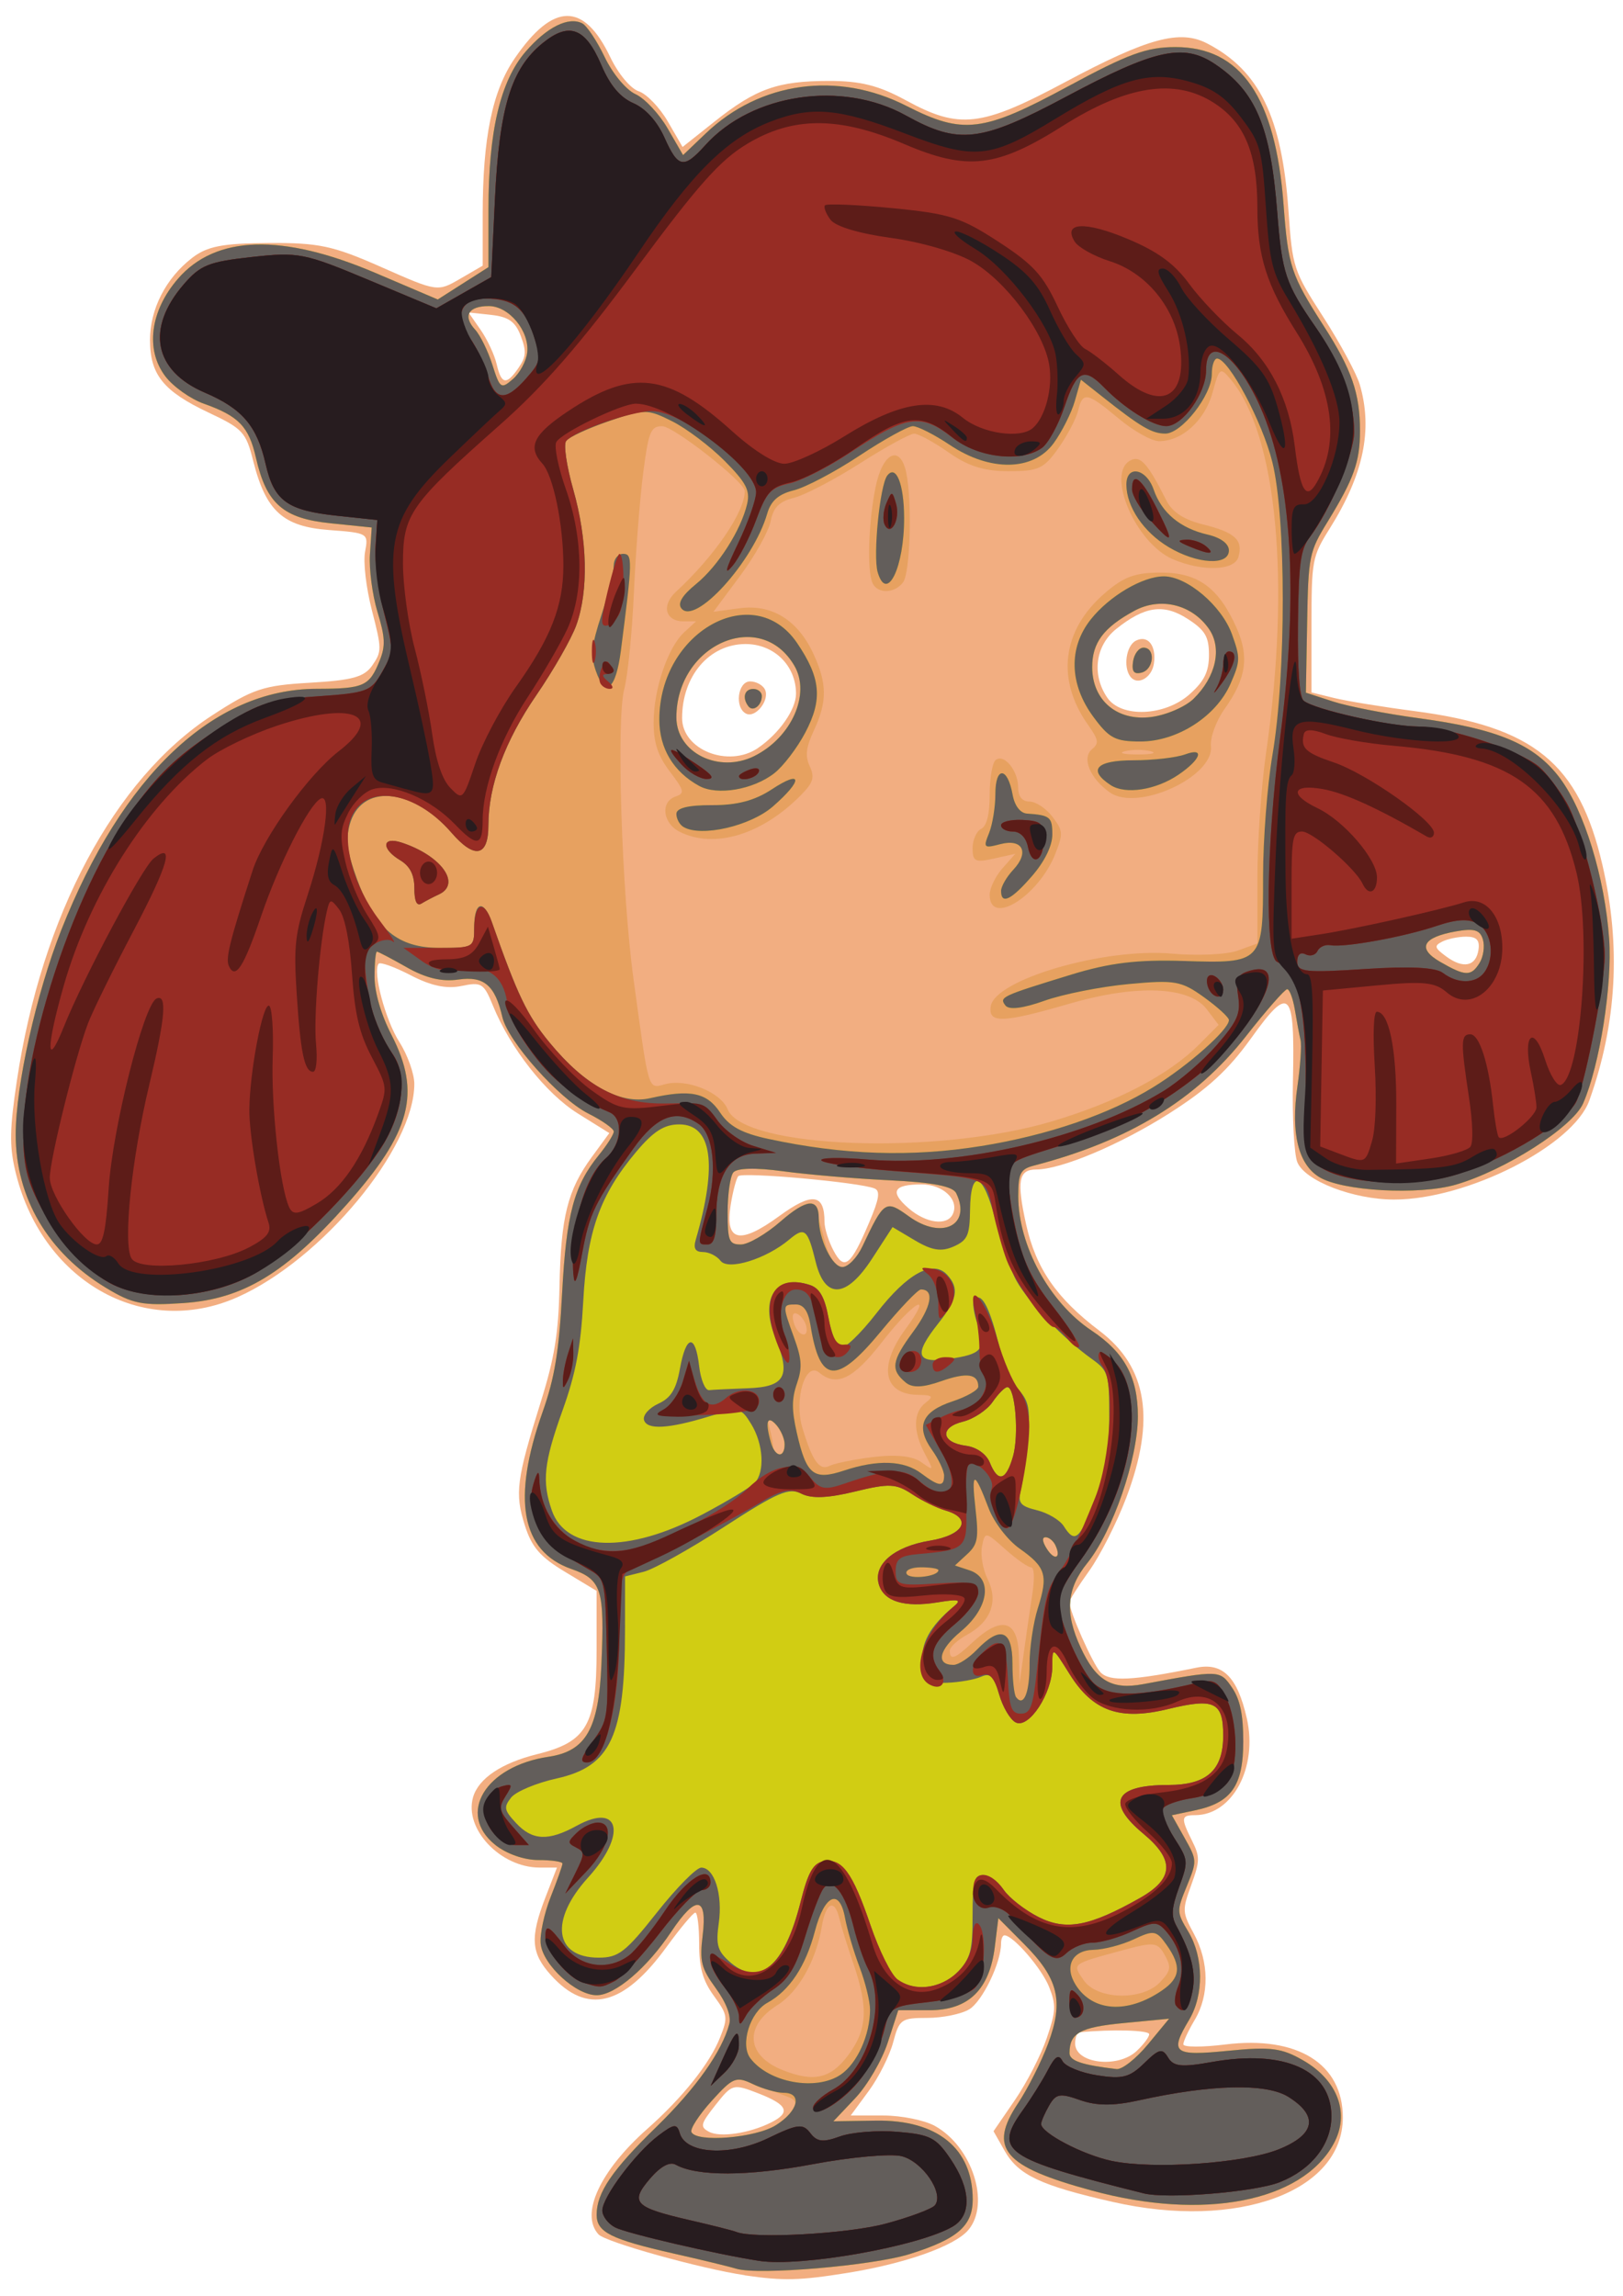 <?xml version="1.0" encoding="UTF-8" standalone="no"?>
<!-- Created with Inkscape (http://www.inkscape.org/) -->

<svg
   xmlns:dc="http://purl.org/dc/elements/1.1/"
   xmlns:cc="http://creativecommons.org/ns#"
   xmlns:rdf="http://www.w3.org/1999/02/22-rdf-syntax-ns#"
   xmlns:svg="http://www.w3.org/2000/svg"
   xmlns="http://www.w3.org/2000/svg"
   xmlns:sodipodi="http://sodipodi.sourceforge.net/DTD/sodipodi-0.dtd"
   xmlns:inkscape="http://www.inkscape.org/namespaces/inkscape"
   width="210mm"
   height="297mm"
   viewBox="0 0 210 297"
   version="1.1"
   id="svg8"
   inkscape:version="0.92.5 (0.92.5+69)"
   sodipodi:docname="sad-1.svg">
  <defs
     id="defs2" />
  <sodipodi:namedview
     id="base"
     pagecolor="#ffffff"
     bordercolor="#666666"
     borderopacity="1.0"
     inkscape:pageopacity="0.0"
     inkscape:pageshadow="2"
     inkscape:zoom="0.9983453"
     inkscape:cx="400"
     inkscape:cy="668.2728"
     inkscape:document-units="mm"
     inkscape:current-layer="layer1"
     showgrid="false"
     inkscape:window-width="1299"
     inkscape:window-height="713"
     inkscape:window-x="67"
     inkscape:window-y="27"
     inkscape:window-maximized="1" />
  <g
     inkscape:label="Layer 1"
     inkscape:groupmode="layer"
     id="layer1">
    <g
       id="layer1-5"
       inkscape:label="Layer 1"
       transform="matrix(1.006,0,0,1.099,-0.155,-5.507)">
      <g
         transform="matrix(2.769,0,0,3.34,-128.304,-348.872)"
         inkscape:label="Layer 1"
         id="layer1-1">
        <g
           id="g685"
           transform="translate(-31.407,-42.507)">
          <path
             style="fill:#f2ae81;stroke-width:0.265"
             d="m 112.391,228.645 c -2.018,-0.224 -6.464,-1.165 -6.794,-1.439 -0.86,-0.714 0.07,-2.24 2.26,-3.712 1.646,-1.106 2.907,-2.305 3.387,-3.224 0.375,-0.715 0.359,-0.795 -0.287,-1.47 -0.513,-0.535 -0.683,-0.99 -0.683,-1.823 0,-0.611 -0.08,-1.11 -0.178,-1.11 -0.098,0 -0.699,0.545 -1.337,1.21 -2.001,2.088 -3.697,2.402 -5.371,0.993 -0.927,-0.78 -0.977,-1.323 -0.253,-2.743 l 0.535,-1.048 h -0.808 c -1.82,0 -3.517,-1.364 -3.089,-2.481 0.254,-0.661 1.322,-1.205 2.978,-1.516 2.315,-0.435 2.759,-1.027 2.759,-3.671 v -2.083 l -1.464,-0.67 c -1.165,-0.533 -1.547,-0.869 -1.871,-1.644 -0.47,-1.125 -0.389,-1.601 0.739,-4.339 0.647,-1.57 0.829,-2.426 0.874,-4.101 0.065,-2.436 0.374,-3.37 1.504,-4.542 l 0.808,-0.838 -1.457,-0.689 c -1.489,-0.704 -3.141,-2.297 -3.952,-3.81 -0.418,-0.781 -0.531,-0.834 -1.455,-0.686 -0.695,0.111 -1.419,-0.005 -2.362,-0.377 -0.748,-0.295 -1.419,-0.478 -1.491,-0.406 -0.282,0.282 0.315,1.986 0.969,2.763 0.38,0.452 0.691,1.114 0.691,1.473 0,2.266 -4.293,6.192 -8.216,7.515 -4.404,1.485 -9.164,-0.594 -10.339,-4.514 -0.253,-0.845 -0.235,-1.446 0.093,-3.11 1.149,-5.833 4.538,-10.646 9.07,-12.881 1.902,-0.938 2.363,-1.055 4.551,-1.151 1.979,-0.087 2.521,-0.202 2.895,-0.616 0.438,-0.484 0.437,-0.579 -0.022,-1.929 -0.273,-0.804 -0.411,-1.705 -0.318,-2.076 0.162,-0.644 0.132,-0.658 -1.672,-0.76 -2.145,-0.121 -2.94,-0.672 -3.527,-2.44 -0.334,-1.008 -0.485,-1.132 -2.06,-1.695 -2.108,-0.754 -2.731,-1.339 -2.731,-2.559 0,-1.095 0.734,-2.182 1.957,-2.898 0.697,-0.408 1.4,-0.512 3.544,-0.523 2.343,-0.012 2.996,0.094 5.263,0.855 2.577,0.865 2.593,0.867 3.638,0.406 l 1.05,-0.463 v -1.788 c 0,-2.716 0.444,-4.364 1.487,-5.518 1.788,-1.979 3.208,-1.993 4.439,-0.043 0.371,0.588 0.942,1.108 1.321,1.203 0.367,0.092 0.975,0.571 1.352,1.065 l 0.685,0.898 1.499,-0.903 c 1.914,-1.153 2.919,-1.423 5.296,-1.425 1.467,-0.001 2.314,0.16 3.572,0.681 2.497,1.033 3.49,0.947 7.421,-0.646 3.828,-1.551 5.312,-1.856 6.589,-1.352 2.415,0.953 3.463,2.592 3.767,5.893 0.185,2.008 0.228,2.108 1.62,3.749 0.786,0.927 1.55,2 1.696,2.385 0.606,1.593 0.171,3.164 -1.404,5.07 -0.809,0.979 -0.843,1.115 -0.843,3.396 v 2.376 l 1.058,0.197 c 0.582,0.108 2.249,0.314 3.704,0.458 5.574,0.55 7.659,1.841 8.75,5.419 0.871,2.858 0.672,5.594 -0.607,8.307 -0.751,1.595 -5.675,3.491 -9.063,3.491 -1.899,0 -4.148,-0.658 -4.5,-1.317 -0.149,-0.278 -0.24,-1.576 -0.203,-2.886 0.091,-3.208 -0.143,-3.387 -1.944,-1.482 -1.06,1.121 -2.018,1.788 -3.804,2.649 -2.28,1.1 -5.021,1.977 -6.18,1.977 -0.816,0 -0.913,0.399 -0.469,1.926 0.451,1.553 1.413,2.612 3.411,3.759 2.225,1.277 2.617,3.133 1.243,5.883 -0.439,0.879 -1.213,2.037 -1.72,2.575 -0.507,0.537 -0.921,1.033 -0.921,1.101 0,0.329 1.069,2.164 1.441,2.472 0.41,0.341 1.489,0.302 4.458,-0.158 1.227,-0.19 1.906,0.328 2.343,1.787 0.518,1.729 -0.669,3.41 -2.408,3.41 -0.65,0 -0.664,0.097 -0.135,0.905 0.369,0.563 0.365,0.71 -0.037,1.552 -0.427,0.896 -0.423,0.96 0.122,1.725 0.709,0.996 0.723,2.161 0.037,3.034 -0.291,0.37 -0.529,0.757 -0.529,0.861 0,0.103 0.878,0.106 1.95,0.005 3.35,-0.314 5.458,0.679 5.458,2.573 0,2.614 -4.885,3.975 -10.679,2.977 -3.359,-0.579 -4.392,-0.949 -5.028,-1.801 l -0.517,-0.692 0.995,-1.101 c 0.547,-0.605 1.212,-1.587 1.478,-2.18 0.428,-0.955 0.44,-1.163 0.11,-1.801 -0.335,-0.648 -1.673,-1.822 -2.076,-1.822 -0.087,0 -0.158,0.131 -0.158,0.291 0,0.679 -0.869,2.04 -1.48,2.318 -0.364,0.166 -1.239,0.301 -1.946,0.301 -1.21,0 -1.302,0.05 -1.583,0.855 -0.164,0.47 -0.675,1.244 -1.136,1.72 l -0.838,0.865 h 1.516 c 0.834,0 1.909,0.164 2.389,0.365 1.739,0.726 2.594,2.744 1.557,3.671 -0.633,0.566 -2.926,1.183 -5.615,1.511 -2.221,0.271 -2.978,0.284 -4.769,0.086 z m 1.219,-5.38 c 0.931,-0.354 0.78,-0.624 -0.574,-1.024 -1.182,-0.349 -1.223,-0.341 -1.994,0.398 -0.706,0.677 -0.739,0.775 -0.315,0.95 0.514,0.212 1.874,0.059 2.883,-0.324 z m 16.979,-2.518 c 0.323,-0.227 0.588,-0.494 0.588,-0.595 1.4e-4,-0.144 -1.747,-0.179 -3.241,-0.066 -0.109,0.008 -0.198,0.185 -0.198,0.393 0,0.705 1.965,0.89 2.852,0.269 z m -12.416,-29.208 c 0.459,-0.817 0.52,-1.103 0.256,-1.191 -0.645,-0.216 -6.168,-0.595 -6.34,-0.435 -0.094,0.087 -0.252,0.545 -0.352,1.018 -0.271,1.288 0.416,1.407 2.252,0.39 1.534,-0.85 2.107,-0.795 2.107,0.199 0,0.23 0.189,0.688 0.421,1.018 0.502,0.717 0.79,0.543 1.657,-0.999 z m 3.883,-0.29 c 0.308,-0.499 -0.45,-1.047 -1.451,-1.047 -1.308,0 -1.493,0.255 -0.609,0.838 0.809,0.534 1.797,0.634 2.06,0.209 z m 24.417,-9.318 c 0.065,-0.338 -0.087,-0.46 -0.571,-0.46 -0.363,0 -0.862,0.078 -1.109,0.173 -0.391,0.15 -0.367,0.219 0.177,0.523 0.796,0.446 1.389,0.353 1.503,-0.236 z m -33.469,-7.108 c 0.982,-0.506 1.769,-1.357 1.769,-1.914 0,-0.996 -1.027,-1.757 -2.361,-1.751 -1.672,0.008 -2.93,1.128 -2.93,2.608 0,1.121 2.148,1.766 3.523,1.058 z m -0.547,-1.211 c -0.547,-0.203 -0.396,-1.137 0.183,-1.137 0.282,0 0.594,0.13 0.693,0.29 0.227,0.368 -0.436,1.01 -0.876,0.847 z m 20.598,-0.684 c 0.683,-0.461 0.899,-0.794 0.899,-1.389 0,-0.642 -0.178,-0.87 -0.991,-1.268 -1.113,-0.544 -1.993,-0.449 -3.319,0.357 -0.968,0.589 -1.142,1.614 -0.411,2.422 0.649,0.717 2.673,0.652 3.822,-0.122 z m -2.752,-0.62 c -0.342,-0.342 -0.19,-1.097 0.256,-1.268 0.558,-0.214 0.96,0.174 0.837,0.809 -0.097,0.504 -0.767,0.786 -1.093,0.459 z m -28.417,-10.886 c 0.354,-0.391 0.371,-0.58 0.101,-1.124 -0.249,-0.502 -0.569,-0.674 -1.375,-0.74 l -1.051,-0.086 0.564,0.615 c 0.31,0.338 0.645,0.883 0.744,1.21 0.218,0.718 0.455,0.747 1.018,0.125 z"
             id="path699"
             inkscape:connector-curvature="0" />
          <path
             style="fill:#e7a160;stroke-width:0.265"
             d="m 111.994,228.417 c -0.291,-0.07 -1.601,-0.311 -2.91,-0.536 -2.916,-0.502 -3.572,-0.752 -3.572,-1.366 0,-0.776 0.711,-1.57 2.767,-3.09 1.843,-1.363 3.053,-2.658 3.395,-3.633 0.097,-0.277 -0.136,-0.745 -0.625,-1.258 -0.685,-0.717 -0.759,-0.945 -0.611,-1.874 0.22,-1.375 -0.318,-1.421 -1.456,-0.125 -1.127,1.284 -2.61,2.243 -3.467,2.243 -0.963,0 -2.495,-1.065 -2.602,-1.808 -0.047,-0.329 0.161,-1.073 0.463,-1.653 0.302,-0.58 0.549,-1.11 0.549,-1.178 0,-0.068 -0.506,-0.125 -1.124,-0.125 -0.661,-5.3e-4 -1.486,-0.221 -2.001,-0.536 -1.795,-1.095 -0.455,-2.773 2.478,-3.104 1.736,-0.196 2.327,-0.978 2.455,-3.248 0.151,-2.672 0.017,-2.993 -1.405,-3.373 -2.323,-0.621 -2.762,-2.455 -1.326,-5.53 0.559,-1.197 0.761,-2.128 0.906,-4.185 0.197,-2.793 0.545,-3.784 1.713,-4.875 0.378,-0.353 0.687,-0.724 0.687,-0.824 0,-0.1 -0.532,-0.386 -1.183,-0.634 -1.358,-0.519 -3.731,-2.54 -3.993,-3.402 -0.341,-1.122 -0.851,-1.451 -2.044,-1.32 -0.766,0.084 -1.513,-0.051 -2.393,-0.431 -0.703,-0.304 -1.328,-0.552 -1.389,-0.552 -0.061,0 -0.11,0.399 -0.11,0.886 0,0.547 0.302,1.332 0.789,2.051 1.386,2.045 0.908,3.421 -2.073,5.965 -2.852,2.434 -4.819,3.337 -7.577,3.482 -1.92,0.101 -2.375,0.033 -3.613,-0.536 -2.695,-1.239 -4.194,-3.171 -4.194,-5.407 0,-1.714 0.958,-4.977 2.114,-7.198 2.841,-5.46 7.073,-8.498 11.853,-8.507 2.22,-0.004 2.462,-0.087 2.947,-1.009 0.265,-0.504 0.246,-0.813 -0.109,-1.7 -0.238,-0.596 -0.397,-1.509 -0.351,-2.03 l 0.082,-0.946 -1.915,-0.149 c -2.199,-0.171 -2.975,-0.688 -3.462,-2.308 -0.332,-1.104 -0.797,-1.469 -2.424,-1.908 -0.618,-0.166 -1.422,-0.601 -1.786,-0.965 -0.937,-0.937 -0.703,-2.306 0.587,-3.436 1.754,-1.537 4.833,-1.608 9.15,-0.213 l 2.918,0.943 1.178,-0.57 1.178,-0.57 v -2.045 c 0,-2.743 0.553,-4.521 1.728,-5.552 0.981,-0.861 1.985,-1.242 2.626,-0.996 0.212,0.082 0.681,0.616 1.042,1.187 0.371,0.588 0.994,1.157 1.434,1.31 0.428,0.149 1.1,0.693 1.493,1.209 l 0.715,0.938 1.056,-0.765 c 2.523,-1.828 6.13,-2.203 9.318,-0.969 2.632,1.019 3.553,0.935 7.5,-0.684 2.799,-1.148 3.66,-1.388 4.99,-1.389 3.054,-0.003 4.657,1.771 5.03,5.563 0.213,2.168 0.345,2.469 1.861,4.262 1.309,1.547 1.688,2.38 1.688,3.702 0,1.089 -0.281,1.688 -1.498,3.195 -0.865,1.07 -0.902,1.208 -0.957,3.572 l -0.058,2.459 1.263,0.312 c 0.695,0.171 2.481,0.436 3.969,0.587 3.684,0.375 5.381,0.919 6.561,2.106 1.132,1.139 2.092,3.51 2.294,5.668 0.152,1.621 -0.438,4.456 -1.207,5.799 -0.479,0.836 -3.617,2.358 -5.905,2.865 -1.731,0.383 -5.307,0.231 -6.366,-0.27 -0.969,-0.459 -1.313,-1.551 -1.003,-3.186 0.136,-0.719 0.202,-1.458 0.145,-1.641 -0.057,-0.183 -0.175,-0.661 -0.262,-1.061 -0.088,-0.4 -0.249,-0.728 -0.358,-0.728 -0.109,0 -0.97,0.745 -1.913,1.656 -2.322,2.243 -5.451,3.692 -9.85,4.56 -0.629,0.124 -0.728,0.27 -0.728,1.075 0,1.742 1.443,3.749 3.41,4.742 1.526,0.771 2.146,1.644 2.146,3.02 -2.6e-4,1.492 -1.166,4.06 -2.348,5.17 -0.966,0.908 -1.055,1.757 -0.311,2.976 0.717,1.176 1.442,1.499 2.896,1.294 3.552,-0.503 3.572,-0.502 4.129,0.113 0.38,0.42 0.529,0.956 0.529,1.903 0,1.562 -0.551,2.16 -2.238,2.43 l -1.079,0.173 0.59,0.798 c 0.582,0.788 0.584,0.81 0.105,1.699 -0.477,0.886 -0.476,0.913 0.076,1.615 0.706,0.898 0.72,2.222 0.033,3.096 -0.923,1.173 -0.738,1.285 1.803,1.094 2.002,-0.151 2.5,-0.101 3.525,0.352 1.596,0.706 2.145,1.874 1.378,2.931 -1.481,2.041 -6.039,2.711 -11.204,1.647 -4.138,-0.852 -4.85,-1.488 -3.45,-3.082 0.462,-0.526 1.093,-1.478 1.403,-2.115 0.725,-1.493 0.472,-2.28 -1.13,-3.501 l -1.188,-0.907 -0.165,1.012 c -0.247,1.513 -1.225,2.233 -3.034,2.233 h -1.45 l -0.489,1.14 c -0.269,0.627 -0.947,1.507 -1.506,1.957 l -1.018,0.817 1.979,-0.023 c 2.85,-0.033 4.492,0.982 4.492,2.777 0,0.931 -0.698,1.392 -2.912,1.922 -1.722,0.413 -7.074,0.758 -8.068,0.52 z m 1.843,-5.058 c 0.962,-0.459 1.185,-0.823 0.604,-0.986 -0.182,-0.051 -0.826,-0.241 -1.432,-0.423 -1.071,-0.321 -1.13,-0.306 -2.161,0.559 -0.583,0.489 -1.003,0.981 -0.934,1.093 0.233,0.378 2.977,0.208 3.922,-0.242 z m 3.337,-2.444 c 0.91,-0.91 0.972,-1.682 0.262,-3.254 -0.281,-0.622 -0.575,-1.34 -0.653,-1.595 -0.214,-0.697 -0.625,-0.557 -0.808,0.275 -0.268,1.219 -1.084,2.32 -2.066,2.786 -1.564,0.742 -1.45,1.782 0.251,2.292 1.435,0.431 2.208,0.301 3.014,-0.504 z m 13.94,-0.4 0.988,-0.909 -2.117,0.154 c -2.02,0.147 -2.5,0.349 -2.509,1.051 -0.004,0.277 0.551,0.422 2.183,0.57 0.257,0.023 0.912,-0.367 1.455,-0.867 z m 0.574,-2.2 c 0.499,-0.405 0.525,-0.525 0.21,-0.956 -0.331,-0.452 -0.491,-0.466 -1.93,-0.17 -2.425,0.499 -2.371,0.467 -1.829,1.065 0.624,0.689 2.731,0.725 3.55,0.061 z m -5.947,-13.626 c 0.124,-0.605 0.102,-0.992 -0.054,-0.992 -0.141,0 -0.679,-0.287 -1.196,-0.637 -0.924,-0.627 -0.941,-0.628 -1.079,-0.099 -0.077,0.296 0.039,0.813 0.259,1.148 0.511,0.78 0.161,1.504 -0.951,1.964 -0.442,0.183 -0.804,0.438 -0.804,0.565 0,0.349 0.241,0.285 1.022,-0.271 1.376,-0.98 2.144,-0.826 2.186,0.437 l 0.033,0.992 0.191,-1.058 c 0.105,-0.582 0.282,-1.505 0.393,-2.051 z m 1.081,-1.768 c -0.096,-0.155 -0.301,-0.282 -0.456,-0.282 -0.175,0 -0.155,0.152 0.053,0.403 0.363,0.437 0.687,0.34 0.402,-0.121 z m -8.461,-3.11 c 1.045,-0.098 1.825,-0.036 2.221,0.176 0.598,0.32 0.602,0.315 0.178,-0.289 -0.559,-0.799 -0.548,-1.462 0.032,-1.8 0.388,-0.226 0.332,-0.271 -0.344,-0.278 -1.613,-0.016 -1.867,-1 -0.596,-2.311 1.358,-1.401 0.4,-1.003 -1.085,0.45 -1.333,1.305 -2.105,1.589 -2.918,1.075 -0.641,-0.406 -1.178,0.942 -0.778,1.953 0.463,1.17 0.79,1.515 1.262,1.334 0.23,-0.088 1.142,-0.228 2.028,-0.311 z m -4.118,-0.447 c 0,-0.2 -0.201,-0.528 -0.446,-0.728 -0.393,-0.32 -0.425,-0.305 -0.265,0.122 0.1,0.267 0.182,0.594 0.182,0.728 0,0.134 0.119,0.243 0.265,0.243 0.146,0 0.265,-0.164 0.265,-0.364 z m 0.998,-4.183 c -0.058,-0.173 -0.246,-0.361 -0.419,-0.419 -0.193,-0.065 -0.252,0.057 -0.154,0.314 0.185,0.481 0.731,0.581 0.573,0.105 z m 2.618,-2.795 c 1.009,-1.623 1.07,-1.652 2.165,-1.052 1.521,0.833 2.91,0.313 2.191,-0.82 -0.155,-0.245 -1.094,-0.383 -3.105,-0.456 -1.585,-0.058 -3.808,-0.201 -4.939,-0.318 -1.284,-0.133 -2.153,-0.115 -2.315,0.046 -0.142,0.142 -0.259,0.771 -0.259,1.397 0,1.015 0.067,1.138 0.616,1.138 0.339,0 1.18,-0.373 1.869,-0.83 0.706,-0.468 1.347,-0.727 1.469,-0.595 0.119,0.129 0.358,0.681 0.533,1.227 0.387,1.211 1.118,1.32 1.775,0.265 z m 8.82,-4.409 c 3.022,-0.685 5.416,-1.636 6.825,-2.711 l 0.899,-0.686 -0.549,-0.549 c -0.81,-0.81 -3.253,-0.886 -6.369,-0.2 -3.114,0.686 -3.785,0.704 -3.668,0.098 0.182,-0.947 5.282,-2.074 8.411,-1.86 1.18,0.081 2.558,0.033 3.061,-0.106 l 0.915,-0.253 4e-5,-2.303 c 3e-5,-1.266 0.179,-3.237 0.397,-4.379 1.159,-6.056 0.513,-11.253 -1.64,-13.198 -0.487,-0.44 -0.519,-0.423 -0.84,0.466 -0.355,0.981 -1.415,1.712 -2.482,1.712 -0.343,0 -1.186,-0.357 -1.874,-0.794 -1.473,-0.934 -1.673,-0.963 -1.89,-0.278 -0.09,0.284 -0.503,0.879 -0.918,1.323 -0.675,0.722 -0.917,0.807 -2.304,0.807 -1.145,0 -1.874,-0.173 -2.792,-0.661 -0.683,-0.364 -1.403,-0.661 -1.599,-0.661 -0.196,0 -1.329,0.47 -2.517,1.045 -1.188,0.575 -2.571,1.122 -3.073,1.216 -0.673,0.126 -0.954,0.34 -1.074,0.816 -0.089,0.354 -0.724,1.22 -1.411,1.923 l -1.25,1.278 1.213,-0.125 c 1.494,-0.154 2.702,0.41 3.428,1.6 0.643,1.055 0.65,1.685 0.03,2.699 -0.374,0.612 -0.419,0.903 -0.197,1.268 0.235,0.386 0.165,0.571 -0.373,0.99 -1.821,1.419 -4.047,1.937 -5.671,1.32 -0.787,-0.299 -0.903,-1.056 -0.19,-1.242 0.439,-0.115 0.412,-0.205 -0.265,-0.881 -0.555,-0.555 -0.753,-1.01 -0.753,-1.726 0,-1.171 0.658,-2.647 1.416,-3.178 l 0.554,-0.388 h -0.572 c -0.853,0 -1.05,-0.559 -0.365,-1.039 1.802,-1.265 3.201,-2.818 3.201,-3.556 0,-0.317 -3.305,-2.284 -3.837,-2.284 -0.531,0 -0.634,0.193 -0.882,1.654 -0.155,0.91 -0.348,2.801 -0.43,4.203 -0.082,1.402 -0.284,2.937 -0.449,3.411 -0.374,1.073 -0.121,7.149 0.424,10.179 0.734,4.078 0.665,3.905 1.477,3.742 1.005,-0.201 2.578,0.28 2.903,0.888 0.739,1.381 9.736,1.631 15.081,0.42 z m -2.91,-7.984 c 0,-0.231 0.268,-0.651 0.595,-0.932 l 0.595,-0.511 -0.992,0.168 c -0.872,0.147 -0.992,0.104 -0.992,-0.363 0,-0.292 0.179,-0.599 0.397,-0.683 0.261,-0.1 0.397,-0.513 0.397,-1.203 0,-0.578 0.124,-1.128 0.276,-1.222 0.387,-0.239 1.047,0.37 1.047,0.966 0,0.32 0.188,0.497 0.529,0.497 0.291,0 0.769,0.24 1.063,0.534 0.493,0.493 0.504,0.591 0.138,1.3 -0.776,1.5 -3.052,2.582 -3.052,1.45 z m 5.582,-3.605 c -0.927,-0.496 -1.318,-1.218 -0.827,-1.524 0.331,-0.206 0.304,-0.335 -0.181,-0.852 -1.495,-1.596 -1.217,-3.33 0.743,-4.627 0.907,-0.6 1.422,-0.745 2.647,-0.745 1.717,0 2.675,0.533 3.506,1.951 0.592,1.011 0.446,1.779 -0.539,2.832 -0.415,0.444 -0.693,1.013 -0.653,1.338 0.135,1.083 -3.414,2.313 -4.696,1.627 z m 1.892,-1.453 c -0.327,-0.063 -0.863,-0.063 -1.191,0 -0.327,0.063 -0.059,0.115 0.595,0.115 0.655,0 0.923,-0.052 0.595,-0.115 z m 2.004,-1.854 c 1.033,-0.769 1.326,-1.774 0.714,-2.45 -0.788,-0.871 -2.265,-1.144 -3.477,-0.643 -1.425,0.589 -1.953,1.124 -1.953,1.981 0,1.17 1.151,1.911 2.732,1.761 0.702,-0.067 1.595,-0.359 1.984,-0.648 z m -2.818,-1.309 c 0.052,-0.268 0.271,-0.487 0.487,-0.487 0.567,0 0.485,0.769 -0.094,0.88 -0.354,0.068 -0.461,-0.04 -0.393,-0.393 z m -12.1,-2.761 c -0.264,-0.427 -0.192,-2.153 0.141,-3.39 0.331,-1.23 1.153,-1.511 1.427,-0.488 0.277,1.034 0.18,3.519 -0.151,3.85 -0.397,0.397 -1.18,0.412 -1.418,0.028 z m 13.964,-0.837 c -1.743,-0.558 -3.15,-3.043 -1.978,-3.492 0.46,-0.177 0.792,0.106 1.659,1.414 0.273,0.411 0.817,0.681 1.709,0.848 1.48,0.276 1.869,0.549 1.639,1.148 -0.185,0.481 -1.659,0.521 -3.028,0.082 z m 14.227,14.226 c 0.18,-0.216 0.252,-0.589 0.16,-0.828 -0.131,-0.341 -0.4,-0.403 -1.252,-0.289 -1.555,0.209 -1.82,0.6 -0.728,1.076 1.167,0.509 1.427,0.515 1.82,0.041 z m -33.683,-7.296 c 1.73,-0.654 2.626,-2.185 1.861,-3.181 -1.575,-2.051 -5.482,-0.754 -5.482,1.821 0,1.245 1.968,1.985 3.621,1.36 z m -0.277,-1.754 c -0.298,-0.298 -0.181,-0.61 0.228,-0.61 0.218,0 0.397,0.112 0.397,0.249 0,0.334 -0.413,0.573 -0.625,0.361 z m -10.273,-12.464 c 0.114,-0.758 -0.847,-1.64 -1.787,-1.64 -0.951,0 -1.216,0.347 -0.633,0.83 0.239,0.198 0.601,0.758 0.804,1.244 0.348,0.833 0.402,0.862 0.951,0.499 0.32,-0.211 0.619,-0.631 0.664,-0.933 z"
             id="path697"
             inkscape:connector-curvature="0" />
          <path
             style="fill:#d1cd13;stroke-width:0.265"
             d="m 111.994,228.417 c -0.291,-0.07 -1.601,-0.311 -2.91,-0.536 -2.916,-0.502 -3.572,-0.752 -3.572,-1.366 0,-0.776 0.711,-1.57 2.767,-3.09 1.843,-1.363 3.053,-2.658 3.395,-3.633 0.097,-0.277 -0.136,-0.745 -0.625,-1.258 -0.685,-0.717 -0.759,-0.945 -0.611,-1.874 0.22,-1.375 -0.318,-1.421 -1.456,-0.125 -1.127,1.284 -2.61,2.243 -3.467,2.243 -0.963,0 -2.495,-1.065 -2.602,-1.808 -0.047,-0.329 0.161,-1.073 0.463,-1.653 0.302,-0.58 0.549,-1.11 0.549,-1.178 0,-0.068 -0.506,-0.125 -1.124,-0.125 -0.661,-5.3e-4 -1.486,-0.221 -2.001,-0.536 -1.795,-1.095 -0.455,-2.773 2.478,-3.104 1.736,-0.196 2.327,-0.978 2.455,-3.248 0.151,-2.672 0.017,-2.993 -1.405,-3.373 -2.323,-0.621 -2.762,-2.455 -1.326,-5.53 0.559,-1.197 0.761,-2.128 0.906,-4.185 0.197,-2.793 0.545,-3.784 1.713,-4.875 0.378,-0.353 0.687,-0.724 0.687,-0.824 0,-0.1 -0.532,-0.386 -1.183,-0.634 -1.358,-0.519 -3.731,-2.54 -3.993,-3.402 -0.341,-1.122 -0.851,-1.451 -2.044,-1.32 -0.766,0.084 -1.513,-0.051 -2.393,-0.431 -0.703,-0.304 -1.328,-0.552 -1.389,-0.552 -0.061,0 -0.11,0.399 -0.11,0.886 0,0.547 0.302,1.332 0.789,2.051 1.386,2.045 0.908,3.421 -2.073,5.965 -2.852,2.434 -4.819,3.337 -7.577,3.482 -1.92,0.101 -2.375,0.033 -3.613,-0.536 -2.695,-1.239 -4.194,-3.171 -4.194,-5.407 0,-1.714 0.958,-4.977 2.114,-7.198 2.841,-5.46 7.073,-8.498 11.853,-8.507 2.22,-0.004 2.462,-0.087 2.947,-1.009 0.265,-0.504 0.246,-0.813 -0.109,-1.7 -0.238,-0.596 -0.397,-1.509 -0.351,-2.03 l 0.082,-0.946 -1.915,-0.149 c -2.199,-0.171 -2.975,-0.688 -3.462,-2.308 -0.332,-1.104 -0.797,-1.469 -2.424,-1.908 -0.618,-0.166 -1.422,-0.601 -1.786,-0.965 -0.937,-0.937 -0.703,-2.306 0.587,-3.436 1.754,-1.537 4.833,-1.608 9.15,-0.213 l 2.918,0.943 1.178,-0.57 1.178,-0.57 v -2.045 c 0,-2.743 0.553,-4.521 1.728,-5.552 0.981,-0.861 1.985,-1.242 2.626,-0.996 0.212,0.082 0.681,0.616 1.042,1.187 0.371,0.588 0.994,1.157 1.434,1.31 0.428,0.149 1.1,0.693 1.493,1.209 l 0.715,0.938 1.056,-0.765 c 2.523,-1.828 6.13,-2.203 9.318,-0.969 2.632,1.019 3.553,0.935 7.5,-0.684 2.799,-1.148 3.66,-1.388 4.99,-1.389 3.054,-0.003 4.657,1.771 5.03,5.563 0.213,2.168 0.345,2.469 1.861,4.262 1.309,1.547 1.688,2.38 1.688,3.702 0,1.089 -0.281,1.688 -1.498,3.195 -0.865,1.07 -0.902,1.208 -0.957,3.572 l -0.058,2.459 1.263,0.312 c 0.695,0.171 2.481,0.436 3.969,0.587 3.684,0.375 5.381,0.919 6.561,2.106 1.132,1.139 2.092,3.51 2.294,5.668 0.152,1.621 -0.438,4.456 -1.207,5.799 -0.479,0.836 -3.617,2.358 -5.905,2.865 -1.731,0.383 -5.307,0.231 -6.366,-0.27 -0.969,-0.459 -1.313,-1.551 -1.003,-3.186 0.136,-0.719 0.202,-1.458 0.145,-1.641 -0.057,-0.183 -0.175,-0.661 -0.262,-1.061 -0.088,-0.4 -0.249,-0.728 -0.358,-0.728 -0.109,0 -0.97,0.745 -1.913,1.656 -2.322,2.243 -5.451,3.692 -9.85,4.56 -0.629,0.124 -0.728,0.27 -0.728,1.075 0,1.742 1.443,3.749 3.41,4.742 1.526,0.771 2.146,1.644 2.146,3.02 -2.6e-4,1.492 -1.166,4.06 -2.348,5.17 -0.966,0.908 -1.055,1.757 -0.311,2.976 0.717,1.176 1.442,1.499 2.896,1.294 3.552,-0.503 3.572,-0.502 4.129,0.113 0.38,0.42 0.529,0.956 0.529,1.903 0,1.562 -0.551,2.16 -2.238,2.43 l -1.079,0.173 0.59,0.798 c 0.582,0.788 0.584,0.81 0.105,1.699 -0.477,0.886 -0.476,0.913 0.076,1.615 0.706,0.898 0.72,2.222 0.033,3.096 -0.923,1.173 -0.738,1.285 1.803,1.094 2.002,-0.151 2.5,-0.101 3.525,0.352 1.596,0.706 2.145,1.874 1.378,2.931 -1.481,2.041 -6.039,2.711 -11.204,1.647 -4.138,-0.852 -4.85,-1.488 -3.45,-3.082 0.462,-0.526 1.093,-1.478 1.403,-2.115 0.725,-1.493 0.472,-2.28 -1.13,-3.501 l -1.188,-0.907 -0.165,1.012 c -0.247,1.513 -1.225,2.233 -3.034,2.233 h -1.45 l -0.489,1.14 c -0.269,0.627 -0.947,1.507 -1.506,1.957 l -1.018,0.817 1.979,-0.023 c 2.85,-0.033 4.492,0.982 4.492,2.777 0,0.931 -0.698,1.392 -2.912,1.922 -1.722,0.413 -7.074,0.758 -8.068,0.52 z m 1.843,-5.058 c 1.043,-0.497 1.245,-1.142 0.358,-1.142 -0.317,0 -0.958,-0.138 -1.423,-0.306 -0.785,-0.284 -0.925,-0.24 -1.915,0.59 -0.587,0.493 -1.011,0.988 -0.942,1.1 0.233,0.378 2.977,0.208 3.922,-0.242 z m 3.013,-1.783 c 0.765,-0.396 1.361,-1.4 1.361,-2.292 0,-0.29 -0.221,-0.969 -0.492,-1.509 -0.27,-0.54 -0.572,-1.317 -0.671,-1.727 -0.253,-1.052 -0.951,-0.817 -1.396,0.469 -0.429,1.24 -1.182,2.102 -2.207,2.527 -0.813,0.337 -1.274,1.472 -0.794,1.955 0.858,0.863 3.06,1.165 4.198,0.577 z m 14.264,-1.061 0.988,-0.909 -2.117,0.154 c -2.02,0.147 -2.5,0.349 -2.509,1.051 -0.004,0.277 0.551,0.422 2.183,0.57 0.257,0.023 0.912,-0.367 1.455,-0.867 z m 0.648,-1.899 c 0.869,-0.449 0.925,-0.859 0.222,-1.614 -0.476,-0.511 -0.59,-0.526 -1.521,-0.194 -0.554,0.197 -1.397,0.364 -1.875,0.371 -0.985,0.013 -1.365,0.583 -0.824,1.235 0.786,0.947 2.4,1.029 3.998,0.202 z m -6.142,-11.504 c 0,-0.578 0.174,-1.467 0.386,-1.975 0.487,-1.165 0.373,-1.446 -0.852,-2.102 -0.544,-0.291 -1.187,-0.926 -1.429,-1.41 -0.673,-1.347 -0.817,-1.349 -0.618,-0.012 0.159,1.067 0.109,1.275 -0.385,1.622 l -0.568,0.398 0.675,0.169 c 1.1,0.276 0.907,1.329 -0.393,2.15 -1.031,0.651 -1.187,1.184 -0.347,1.184 0.223,0 0.708,-0.238 1.078,-0.529 1.104,-0.868 1.66,-0.706 1.66,0.485 0,0.558 0.076,1.09 0.169,1.183 0.354,0.354 0.625,-0.151 0.625,-1.163 z m -4.233,-3.314 c 0,-0.056 -0.364,-0.101 -0.809,-0.101 -0.445,0 -0.746,0.103 -0.668,0.229 0.132,0.213 1.477,0.097 1.477,-0.128 z m 5.435,-0.878 c -0.096,-0.155 -0.301,-0.282 -0.456,-0.282 -0.175,0 -0.155,0.152 0.053,0.403 0.363,0.437 0.687,0.34 0.402,-0.121 z m -5.17,-2.448 c 0,-0.173 -0.253,-0.583 -0.563,-0.913 -0.771,-0.821 -0.477,-1.35 0.949,-1.709 0.661,-0.166 1.201,-0.4 1.201,-0.52 0,-0.451 -0.53,-0.511 -1.712,-0.195 -0.858,0.23 -1.35,0.245 -1.657,0.051 -0.717,-0.452 -0.66,-0.756 0.334,-1.78 0.864,-0.889 1.015,-1.501 0.371,-1.501 -0.138,0 -0.972,0.662 -1.852,1.472 -2.076,1.908 -2.843,1.858 -3.279,-0.215 -0.105,-0.497 -0.319,-0.728 -0.677,-0.728 -0.635,0 -0.636,0.013 -0.082,1.175 0.362,0.759 0.385,1.054 0.128,1.618 -0.242,0.531 -0.243,0.93 -0.003,1.73 0.445,1.484 0.778,1.686 2.194,1.33 1.565,-0.394 2.782,-0.36 3.588,0.101 0.818,0.468 1.058,0.486 1.058,0.083 z m -7.408,-1.109 c 0,-0.2 -0.179,-0.513 -0.397,-0.694 -0.421,-0.349 -0.516,-0.09 -0.236,0.64 0.198,0.515 0.633,0.552 0.633,0.054 z m 3.615,-6.978 c 1.009,-1.623 1.07,-1.652 2.165,-1.052 1.521,0.833 2.91,0.313 2.191,-0.82 -0.155,-0.245 -1.094,-0.383 -3.105,-0.456 -1.585,-0.058 -3.808,-0.201 -4.939,-0.318 -1.284,-0.133 -2.153,-0.115 -2.315,0.046 -0.142,0.142 -0.259,0.771 -0.259,1.397 0,1.015 0.067,1.138 0.616,1.138 0.339,0 1.169,-0.366 1.845,-0.814 1.209,-0.801 1.772,-0.836 1.772,-0.109 0,0.736 0.625,1.717 1.095,1.717 0.264,0 0.684,-0.327 0.933,-0.728 z m 5.513,-3.534 c 3.108,-0.381 5.951,-1.12 8.002,-2.079 1.632,-0.764 3.507,-2.026 3.507,-2.361 0,-0.095 -0.52,-0.457 -1.156,-0.804 -1.058,-0.578 -1.354,-0.617 -3.506,-0.465 -1.293,0.092 -3.051,0.356 -3.907,0.588 -1.002,0.271 -1.648,0.331 -1.813,0.166 -0.296,-0.296 -0.207,-0.327 3.073,-1.091 1.763,-0.41 3.057,-0.53 5.183,-0.478 3.686,0.09 3.712,0.069 3.712,-2.989 0,-1.282 0.196,-3.203 0.435,-4.267 0.642,-2.857 0.639,-8.364 -0.005,-10.328 -0.468,-1.425 -2.031,-3.646 -2.567,-3.646 -0.134,0 -0.244,0.247 -0.244,0.55 0,0.742 -1.399,2.097 -2.162,2.095 -0.623,-0.002 -1.14,-0.232 -2.928,-1.305 l -0.989,-0.594 -0.284,0.752 c -0.156,0.414 -0.597,1.08 -0.978,1.48 -0.947,0.992 -2.947,1.02 -4.828,0.066 -0.718,-0.364 -1.491,-0.661 -1.717,-0.661 -0.226,0 -1.34,0.467 -2.475,1.037 -1.135,0.571 -2.51,1.121 -3.056,1.224 -0.707,0.133 -1.062,0.368 -1.233,0.818 -0.644,1.693 -3.363,3.968 -3.992,3.339 -0.179,-0.179 0.046,-0.46 0.685,-0.854 1.026,-0.634 2.096,-1.909 2.376,-2.832 0.141,-0.467 -0.055,-0.75 -1.046,-1.507 -0.671,-0.513 -1.766,-1.14 -2.432,-1.395 -1.15,-0.439 -1.3,-0.44 -2.953,-0.006 -0.958,0.251 -1.846,0.561 -1.973,0.688 -0.132,0.132 0.009,0.872 0.326,1.721 0.662,1.768 0.715,3.571 0.142,4.779 -0.228,0.481 -1.064,1.592 -1.857,2.468 -1.462,1.616 -2.226,3.188 -2.226,4.583 0,1.111 -0.638,1.209 -1.715,0.263 -1.829,-1.606 -4.218,-1.741 -4.736,-0.267 -0.186,0.53 -0.105,0.974 0.349,1.912 0.854,1.764 1.892,2.415 3.853,2.416 1.553,2.7e-4 1.587,-0.015 1.587,-0.722 0,-0.913 0.438,-1.008 0.824,-0.177 1.198,2.582 1.637,3.276 2.672,4.231 1.636,1.508 3.294,2.204 4.679,1.964 1.857,-0.321 2.631,-0.201 3.246,0.505 0.424,0.488 1.007,0.729 2.249,0.932 3.471,0.567 6.636,0.647 9.878,0.25 z m -26.326,-9.083 c 0,-0.478 -0.202,-0.781 -0.661,-0.991 -0.893,-0.407 -0.846,-0.849 0.066,-0.622 1.842,0.457 2.79,1.457 1.733,1.827 -0.262,0.092 -0.625,0.236 -0.807,0.321 -0.219,0.102 -0.331,-0.078 -0.331,-0.535 z m 27.252,0.092 c 0,-0.159 0.257,-0.496 0.571,-0.751 0.76,-0.615 0.426,-1.105 -0.612,-0.897 -0.76,0.152 -0.794,0.126 -0.519,-0.388 0.162,-0.303 0.295,-0.926 0.295,-1.384 0,-0.981 0.564,-0.964 0.8,0.024 0.093,0.393 0.353,0.652 0.669,0.669 1.073,0.056 1.177,0.122 1.177,0.739 0,0.395 -0.353,0.944 -0.935,1.455 -0.971,0.852 -1.446,1.028 -1.446,0.533 z m -14.751,-2.254 c -0.182,-0.081 -0.331,-0.289 -0.331,-0.461 0,-0.209 0.552,-0.312 1.654,-0.309 1.165,0.004 1.986,-0.161 2.778,-0.557 1.429,-0.714 1.461,-0.33 0.05,0.604 -1.046,0.692 -3.33,1.09 -4.151,0.723 z m 0.728,-1.447 c -1.2,-0.5 -1.852,-1.325 -1.851,-2.341 0.003,-3.1 4.389,-4.946 6.401,-2.694 1.1,1.231 1.191,1.982 0.382,3.15 -0.377,0.545 -1.027,1.191 -1.444,1.438 -0.985,0.582 -2.651,0.795 -3.487,0.447 z m 2.562,-1.054 c 1.73,-0.654 2.626,-2.185 1.861,-3.181 -1.575,-2.051 -5.482,-0.754 -5.482,1.821 0,1.245 1.968,1.985 3.621,1.36 z m -0.277,-1.754 c -0.298,-0.298 -0.181,-0.61 0.228,-0.61 0.218,0 0.397,0.112 0.397,0.249 0,0.334 -0.413,0.573 -0.625,0.361 z m 16.83,2.78 c -1.082,-0.538 -0.674,-0.876 1.058,-0.876 0.91,0 1.991,-0.094 2.404,-0.209 0.923,-0.257 0.734,0.176 -0.313,0.717 -1.048,0.542 -2.466,0.708 -3.149,0.368 z m -0.808,-2.41 c -1.116,-1.151 -1.16,-2.432 -0.118,-3.43 0.86,-0.824 2.414,-1.519 3.395,-1.519 1.077,0 2.687,1.038 3.162,2.039 0.396,0.834 0.392,0.951 -0.063,1.743 -0.662,1.154 -2.478,2.039 -4.183,2.039 -1.177,0 -1.454,-0.111 -2.193,-0.872 z m 4.664,-0.639 c 1.033,-0.769 1.326,-1.774 0.714,-2.45 -0.788,-0.871 -2.265,-1.144 -3.477,-0.643 -1.425,0.589 -1.953,1.124 -1.953,1.981 0,1.17 1.151,1.911 2.732,1.761 0.702,-0.067 1.595,-0.359 1.984,-0.648 z m -2.818,-1.309 c 0.052,-0.268 0.271,-0.487 0.487,-0.487 0.567,0 0.485,0.769 -0.094,0.88 -0.354,0.068 -0.461,-0.04 -0.393,-0.393 z m -24.95,0.339 c -0.253,-0.555 -0.208,-0.899 0.261,-1.988 0.312,-0.724 0.567,-1.503 0.567,-1.731 0,-0.228 0.194,-0.414 0.431,-0.414 0.451,0 0.445,0.209 -0.1,3.418 -0.232,1.364 -0.724,1.668 -1.158,0.715 z m 13.087,-3.489 c -0.222,-0.578 0.102,-3.058 0.444,-3.4 0.409,-0.409 0.781,0.293 0.786,1.482 0.007,1.754 -0.806,3.023 -1.23,1.918 z m 13.506,-0.886 c -1.156,-0.525 -1.953,-1.422 -1.953,-2.198 0,-0.706 0.925,-0.576 1.268,0.177 0.372,0.817 1.231,1.361 2.502,1.584 0.612,0.107 0.992,0.321 0.992,0.559 0,0.549 -1.473,0.485 -2.809,-0.121 z m 14.448,14.665 c 0.18,-0.216 0.252,-0.589 0.16,-0.828 -0.131,-0.341 -0.4,-0.403 -1.252,-0.289 -1.555,0.209 -1.82,0.6 -0.728,1.076 1.167,0.509 1.427,0.515 1.82,0.041 z m -44.232,-21.515 c 0.114,-0.758 -0.847,-1.64 -1.787,-1.64 -0.951,0 -1.216,0.347 -0.633,0.83 0.239,0.198 0.601,0.758 0.804,1.244 0.348,0.833 0.402,0.862 0.951,0.499 0.32,-0.211 0.619,-0.631 0.664,-0.933 z"
             id="path695"
             inkscape:connector-curvature="0" />
          <path
             style="fill:#635e5b;stroke-width:0.265"
             d="m 111.994,228.417 c -0.291,-0.07 -1.601,-0.311 -2.91,-0.536 -2.916,-0.502 -3.572,-0.752 -3.572,-1.366 0,-0.776 0.711,-1.57 2.767,-3.09 1.843,-1.363 3.053,-2.658 3.395,-3.633 0.097,-0.277 -0.136,-0.745 -0.625,-1.258 -0.685,-0.717 -0.759,-0.945 -0.611,-1.874 0.22,-1.375 -0.318,-1.421 -1.456,-0.125 -1.127,1.284 -2.61,2.243 -3.467,2.243 -0.963,0 -2.495,-1.065 -2.602,-1.808 -0.047,-0.329 0.161,-1.073 0.463,-1.653 0.302,-0.58 0.549,-1.11 0.549,-1.178 0,-0.068 -0.506,-0.125 -1.124,-0.125 -0.661,-5.3e-4 -1.486,-0.221 -2.001,-0.536 -1.795,-1.095 -0.455,-2.773 2.478,-3.104 1.736,-0.196 2.327,-0.978 2.455,-3.248 0.151,-2.672 0.017,-2.993 -1.405,-3.373 -2.323,-0.621 -2.762,-2.455 -1.326,-5.53 0.559,-1.197 0.761,-2.128 0.906,-4.185 0.197,-2.793 0.545,-3.784 1.713,-4.875 0.378,-0.353 0.687,-0.724 0.687,-0.824 0,-0.1 -0.532,-0.386 -1.183,-0.634 -1.358,-0.519 -3.731,-2.54 -3.993,-3.402 -0.341,-1.122 -0.851,-1.451 -2.044,-1.32 -0.766,0.084 -1.513,-0.051 -2.393,-0.431 -0.703,-0.304 -1.328,-0.552 -1.389,-0.552 -0.061,0 -0.11,0.399 -0.11,0.886 0,0.547 0.302,1.332 0.789,2.051 1.386,2.045 0.908,3.421 -2.073,5.965 -2.852,2.434 -4.819,3.337 -7.577,3.482 -1.92,0.101 -2.375,0.033 -3.613,-0.536 -2.695,-1.239 -4.194,-3.171 -4.194,-5.407 0,-1.714 0.958,-4.977 2.114,-7.198 2.841,-5.46 7.073,-8.498 11.853,-8.507 2.22,-0.004 2.462,-0.087 2.947,-1.009 0.265,-0.504 0.246,-0.813 -0.109,-1.7 -0.238,-0.596 -0.397,-1.509 -0.351,-2.03 l 0.082,-0.946 -1.915,-0.149 c -2.199,-0.171 -2.975,-0.688 -3.462,-2.308 -0.332,-1.104 -0.797,-1.469 -2.424,-1.908 -0.618,-0.166 -1.422,-0.601 -1.786,-0.965 -0.937,-0.937 -0.703,-2.306 0.587,-3.436 1.754,-1.537 4.833,-1.608 9.15,-0.213 l 2.918,0.943 1.178,-0.57 1.178,-0.57 v -2.045 c 0,-2.743 0.553,-4.521 1.728,-5.552 0.981,-0.861 1.985,-1.242 2.626,-0.996 0.212,0.082 0.681,0.616 1.042,1.187 0.371,0.588 0.994,1.157 1.434,1.31 0.428,0.149 1.1,0.693 1.493,1.209 l 0.715,0.938 1.056,-0.765 c 2.523,-1.828 6.13,-2.203 9.318,-0.969 2.632,1.019 3.553,0.935 7.5,-0.684 2.799,-1.148 3.66,-1.388 4.99,-1.389 3.054,-0.003 4.657,1.771 5.03,5.563 0.213,2.168 0.345,2.469 1.861,4.262 1.309,1.547 1.688,2.38 1.688,3.702 0,1.089 -0.281,1.688 -1.498,3.195 -0.865,1.07 -0.902,1.208 -0.957,3.572 l -0.058,2.459 1.263,0.312 c 0.695,0.171 2.481,0.436 3.969,0.587 3.684,0.375 5.381,0.919 6.561,2.106 1.132,1.139 2.092,3.51 2.294,5.668 0.152,1.621 -0.438,4.456 -1.207,5.799 -0.479,0.836 -3.617,2.358 -5.905,2.865 -1.731,0.383 -5.307,0.231 -6.366,-0.27 -0.969,-0.459 -1.313,-1.551 -1.003,-3.186 0.136,-0.719 0.202,-1.458 0.145,-1.641 -0.057,-0.183 -0.175,-0.661 -0.262,-1.061 -0.088,-0.4 -0.249,-0.728 -0.358,-0.728 -0.109,0 -0.97,0.745 -1.913,1.656 -2.322,2.243 -5.451,3.692 -9.85,4.56 -0.629,0.124 -0.728,0.27 -0.728,1.075 0,1.742 1.443,3.749 3.41,4.742 1.526,0.771 2.146,1.644 2.146,3.02 -2.6e-4,1.492 -1.166,4.06 -2.348,5.17 -0.966,0.908 -1.055,1.757 -0.311,2.976 0.717,1.176 1.442,1.499 2.896,1.294 3.552,-0.503 3.572,-0.502 4.129,0.113 0.38,0.42 0.529,0.956 0.529,1.903 0,1.562 -0.551,2.16 -2.238,2.43 l -1.079,0.173 0.59,0.798 c 0.582,0.788 0.584,0.81 0.105,1.699 -0.477,0.886 -0.476,0.913 0.076,1.615 0.706,0.898 0.72,2.222 0.033,3.096 -0.923,1.173 -0.738,1.285 1.803,1.094 2.002,-0.151 2.5,-0.101 3.525,0.352 1.596,0.706 2.145,1.874 1.378,2.931 -1.481,2.041 -6.039,2.711 -11.204,1.647 -4.138,-0.852 -4.85,-1.488 -3.45,-3.082 0.462,-0.526 1.093,-1.478 1.403,-2.115 0.725,-1.493 0.472,-2.28 -1.13,-3.501 l -1.188,-0.907 -0.165,1.012 c -0.247,1.513 -1.225,2.233 -3.034,2.233 h -1.45 l -0.489,1.14 c -0.269,0.627 -0.947,1.507 -1.506,1.957 l -1.018,0.817 1.979,-0.023 c 2.85,-0.033 4.492,0.982 4.492,2.777 0,0.931 -0.698,1.392 -2.912,1.922 -1.722,0.413 -7.074,0.758 -8.068,0.52 z m 1.843,-5.058 c 1.043,-0.497 1.245,-1.142 0.358,-1.142 -0.317,0 -0.958,-0.138 -1.423,-0.306 -0.785,-0.284 -0.925,-0.24 -1.915,0.59 -0.587,0.493 -1.011,0.988 -0.942,1.1 0.233,0.378 2.977,0.208 3.922,-0.242 z m 3.013,-1.783 c 0.765,-0.396 1.361,-1.4 1.361,-2.292 0,-0.29 -0.221,-0.969 -0.492,-1.509 -0.27,-0.54 -0.572,-1.317 -0.671,-1.727 -0.253,-1.052 -0.951,-0.817 -1.396,0.469 -0.429,1.24 -1.182,2.102 -2.207,2.527 -0.813,0.337 -1.274,1.472 -0.794,1.955 0.858,0.863 3.06,1.165 4.198,0.577 z m 14.264,-1.061 0.988,-0.909 -2.117,0.154 c -2.02,0.147 -2.5,0.349 -2.509,1.051 -0.004,0.277 0.551,0.422 2.183,0.57 0.257,0.023 0.912,-0.367 1.455,-0.867 z m 0.648,-1.899 c 0.869,-0.449 0.925,-0.859 0.222,-1.614 -0.476,-0.511 -0.59,-0.526 -1.521,-0.194 -0.554,0.197 -1.397,0.364 -1.875,0.371 -0.985,0.013 -1.365,0.583 -0.824,1.235 0.786,0.947 2.4,1.029 3.998,0.202 z m -9.485,-0.651 c 0.6,-0.472 0.697,-0.748 0.697,-1.984 0,-1.219 0.074,-1.436 0.488,-1.436 0.268,0 0.7,0.234 0.958,0.52 0.259,0.286 0.988,0.717 1.621,0.959 1.276,0.487 2.364,0.332 4.706,-0.672 1.576,-0.676 1.624,-1.341 0.164,-2.263 -1.753,-1.106 -1.341,-1.72 1.153,-1.72 1.793,0 2.551,-0.518 2.551,-1.743 0,-1.182 -0.405,-1.33 -2.552,-0.935 -2.255,0.416 -3.5,0.083 -4.578,-1.225 -0.807,-0.979 -0.808,-0.98 -0.808,-0.273 0,0.947 -1.087,2.206 -1.701,1.971 -0.254,-0.098 -0.599,-0.541 -0.767,-0.985 -0.244,-0.648 -0.41,-0.771 -0.837,-0.625 -0.293,0.101 -1.008,0.196 -1.59,0.213 -0.961,0.027 -1.066,-0.036 -1.141,-0.682 -0.082,-0.707 0.355,-1.314 1.428,-1.987 0.421,-0.264 0.298,-0.292 -0.732,-0.165 -1.537,0.189 -2.486,-0.034 -2.718,-0.638 -0.268,-0.698 0.708,-1.33 2.375,-1.538 1.587,-0.198 1.985,-0.786 0.721,-1.063 -0.4,-0.088 -1.104,-0.349 -1.563,-0.581 -0.729,-0.368 -1.067,-0.379 -2.646,-0.086 -1.25,0.232 -2.019,0.255 -2.485,0.074 -0.572,-0.223 -1.113,-0.046 -3.572,1.165 -1.593,0.785 -3.284,1.501 -3.757,1.59 l -0.86,0.163 -0.002,1.889 c -0.003,3.736 -0.653,4.807 -3.174,5.231 -0.946,0.159 -1.898,0.462 -2.117,0.674 -0.352,0.341 -0.326,0.443 0.228,0.896 0.756,0.62 1.503,0.646 2.814,0.099 2.015,-0.842 2.349,0.306 0.531,1.826 -1.797,1.502 -1.567,2.821 0.493,2.821 0.922,0 1.249,-0.192 2.702,-1.587 0.909,-0.873 1.838,-1.587 2.064,-1.587 0.61,0 1.003,0.946 0.814,1.957 -0.138,0.738 -0.062,0.964 0.444,1.319 1.403,0.983 2.59,0.245 3.364,-2.091 0.336,-1.013 0.578,-1.337 1.047,-1.404 0.862,-0.122 1.349,0.378 2.186,2.243 0.402,0.895 0.949,1.755 1.216,1.91 0.783,0.455 2.08,0.341 2.831,-0.25 z m 3.343,-10.853 c 0,-0.578 0.174,-1.467 0.386,-1.975 0.487,-1.165 0.373,-1.446 -0.852,-2.102 -0.544,-0.291 -1.187,-0.926 -1.429,-1.41 -0.673,-1.347 -0.817,-1.349 -0.618,-0.012 0.159,1.067 0.109,1.275 -0.385,1.622 l -0.568,0.398 0.675,0.169 c 1.1,0.276 0.907,1.329 -0.393,2.15 -1.031,0.651 -1.187,1.184 -0.347,1.184 0.223,0 0.708,-0.238 1.078,-0.529 1.104,-0.868 1.66,-0.706 1.66,0.485 0,0.558 0.076,1.09 0.169,1.183 0.354,0.354 0.625,-0.151 0.625,-1.163 z m -4.233,-3.314 c 0,-0.056 -0.364,-0.101 -0.809,-0.101 -0.445,0 -0.746,0.103 -0.668,0.229 0.132,0.213 1.477,0.097 1.477,-0.128 z m 5.435,-0.878 c -0.096,-0.155 -0.301,-0.282 -0.456,-0.282 -0.175,0 -0.155,0.152 0.053,0.403 0.363,0.437 0.687,0.34 0.402,-0.121 z m -16.415,-1.078 c 1.164,-0.468 2.265,-0.972 2.447,-1.118 0.482,-0.389 0.405,-1.375 -0.163,-2.076 -0.473,-0.584 -0.553,-0.595 -1.918,-0.277 -1.925,0.449 -2.933,0.492 -3.062,0.13 -0.059,-0.165 0.241,-0.422 0.667,-0.57 0.586,-0.204 0.83,-0.505 1.004,-1.237 0.286,-1.2 0.716,-1.241 0.892,-0.085 0.073,0.479 0.281,0.858 0.463,0.844 0.182,-0.015 0.989,-0.044 1.794,-0.066 1.739,-0.047 2.014,-0.427 1.286,-1.778 -0.746,-1.386 0.011,-2.26 1.61,-1.859 0.439,0.11 0.68,0.432 0.844,1.128 0.127,0.535 0.377,1.023 0.557,1.082 0.18,0.06 0.939,-0.491 1.688,-1.224 1.433,-1.403 2.622,-1.892 3.277,-1.349 0.57,0.473 0.477,0.863 -0.408,1.711 -1.152,1.104 -1.037,1.416 0.463,1.258 1.567,-0.165 1.76,-0.338 1.359,-1.219 -0.176,-0.387 -0.249,-0.774 -0.163,-0.86 0.308,-0.308 0.687,0.184 1.101,1.429 0.231,0.695 0.671,1.478 0.978,1.741 0.468,0.4 0.535,0.677 0.414,1.71 -0.079,0.678 -0.222,1.485 -0.318,1.794 -0.149,0.481 -0.041,0.587 0.748,0.735 0.507,0.095 1.067,0.348 1.245,0.563 0.513,0.618 0.735,0.476 1.445,-0.924 0.494,-0.976 0.666,-1.728 0.666,-2.923 0,-1.531 -0.04,-1.63 -0.83,-2.059 -1.299,-0.706 -2.908,-1.972 -3.471,-2.732 -0.283,-0.381 -0.723,-1.334 -0.978,-2.117 -0.554,-1.699 -1.162,-1.898 -1.187,-0.388 -0.015,0.895 -0.119,1.069 -0.768,1.287 -0.568,0.19 -1.004,0.137 -1.791,-0.217 l -1.04,-0.469 -0.954,1.115 c -1.198,1.4 -2.187,1.44 -2.618,0.107 -0.373,-1.154 -0.51,-1.241 -1.225,-0.784 -1.077,0.688 -2.841,1.102 -3.193,0.75 -0.17,-0.17 -0.536,-0.309 -0.814,-0.309 -0.358,0 -0.456,-0.126 -0.339,-0.431 1.02,-2.659 0.756,-4.067 -0.764,-4.067 -0.7,0 -1.197,0.24 -2.005,0.97 -1.686,1.523 -2.281,2.799 -2.456,5.264 -0.114,1.61 -0.349,2.551 -0.957,3.836 -0.874,1.848 -0.969,2.512 -0.503,3.533 0.668,1.466 3.552,1.528 6.973,0.152 z m 11.245,-1.37 c 0,-0.173 -0.253,-0.583 -0.563,-0.913 -0.771,-0.821 -0.477,-1.35 0.949,-1.709 0.661,-0.166 1.201,-0.4 1.201,-0.52 0,-0.451 -0.53,-0.511 -1.712,-0.195 -0.858,0.23 -1.35,0.245 -1.657,0.051 -0.717,-0.452 -0.66,-0.756 0.334,-1.78 0.864,-0.889 1.015,-1.501 0.371,-1.501 -0.138,0 -0.972,0.662 -1.852,1.472 -2.076,1.908 -2.843,1.858 -3.279,-0.215 -0.105,-0.497 -0.319,-0.728 -0.677,-0.728 -0.635,0 -0.636,0.013 -0.082,1.175 0.362,0.759 0.385,1.054 0.128,1.618 -0.242,0.531 -0.243,0.93 -0.003,1.73 0.445,1.484 0.778,1.686 2.194,1.33 1.565,-0.394 2.782,-0.36 3.588,0.101 0.818,0.468 1.058,0.486 1.058,0.083 z m 3.199,-0.676 c 0.287,-0.756 0.108,-2.45 -0.26,-2.45 -0.116,0 -0.425,0.236 -0.686,0.524 -0.261,0.288 -0.88,0.6 -1.375,0.693 -1.1,0.206 -1.016,0.737 0.134,0.85 0.498,0.049 0.951,0.291 1.113,0.595 0.381,0.713 0.75,0.64 1.073,-0.212 z m -10.607,-0.433 c 0,-0.2 -0.179,-0.513 -0.397,-0.694 -0.421,-0.349 -0.516,-0.09 -0.236,0.64 0.198,0.515 0.633,0.552 0.633,0.054 z m 3.615,-6.978 c 1.009,-1.623 1.07,-1.652 2.165,-1.052 1.521,0.833 2.91,0.313 2.191,-0.82 -0.155,-0.245 -1.094,-0.383 -3.105,-0.456 -1.585,-0.058 -3.808,-0.201 -4.939,-0.318 -1.284,-0.133 -2.153,-0.115 -2.315,0.046 -0.142,0.142 -0.259,0.771 -0.259,1.397 0,1.015 0.067,1.138 0.616,1.138 0.339,0 1.169,-0.366 1.845,-0.814 1.209,-0.801 1.772,-0.836 1.772,-0.109 0,0.736 0.625,1.717 1.095,1.717 0.264,0 0.684,-0.327 0.933,-0.728 z m 5.513,-3.534 c 3.108,-0.381 5.951,-1.12 8.002,-2.079 1.632,-0.764 3.507,-2.026 3.507,-2.361 0,-0.095 -0.52,-0.457 -1.156,-0.804 -1.058,-0.578 -1.354,-0.617 -3.506,-0.465 -1.293,0.092 -3.051,0.356 -3.907,0.588 -1.002,0.271 -1.648,0.331 -1.813,0.166 -0.296,-0.296 -0.207,-0.327 3.073,-1.091 1.763,-0.41 3.057,-0.53 5.183,-0.478 3.686,0.09 3.712,0.069 3.712,-2.989 0,-1.282 0.196,-3.203 0.435,-4.267 0.642,-2.857 0.639,-8.364 -0.005,-10.328 -0.468,-1.425 -2.031,-3.646 -2.567,-3.646 -0.134,0 -0.244,0.247 -0.244,0.55 0,0.742 -1.399,2.097 -2.162,2.095 -0.623,-0.002 -1.14,-0.232 -2.928,-1.305 l -0.989,-0.594 -0.284,0.752 c -0.156,0.414 -0.597,1.08 -0.978,1.48 -0.947,0.992 -2.947,1.02 -4.828,0.066 -0.718,-0.364 -1.491,-0.661 -1.717,-0.661 -0.226,0 -1.34,0.467 -2.475,1.037 -1.135,0.571 -2.51,1.121 -3.056,1.224 -0.707,0.133 -1.062,0.368 -1.233,0.818 -0.644,1.693 -3.363,3.968 -3.992,3.339 -0.179,-0.179 0.046,-0.46 0.685,-0.854 1.026,-0.634 2.096,-1.909 2.376,-2.832 0.141,-0.467 -0.055,-0.75 -1.046,-1.507 -0.671,-0.513 -1.766,-1.14 -2.432,-1.395 -1.15,-0.439 -1.3,-0.44 -2.953,-0.006 -0.958,0.251 -1.846,0.561 -1.973,0.688 -0.132,0.132 0.009,0.872 0.326,1.721 0.662,1.768 0.715,3.571 0.142,4.779 -0.228,0.481 -1.064,1.592 -1.857,2.468 -1.462,1.616 -2.226,3.188 -2.226,4.583 0,1.111 -0.638,1.209 -1.715,0.263 -1.829,-1.606 -4.218,-1.741 -4.736,-0.267 -0.186,0.53 -0.105,0.974 0.349,1.912 0.854,1.764 1.892,2.415 3.853,2.416 1.553,2.7e-4 1.587,-0.015 1.587,-0.722 0,-0.913 0.438,-1.008 0.824,-0.177 1.198,2.582 1.637,3.276 2.672,4.231 1.636,1.508 3.294,2.204 4.679,1.964 1.857,-0.321 2.631,-0.201 3.246,0.505 0.424,0.488 1.007,0.729 2.249,0.932 3.471,0.567 6.636,0.647 9.878,0.25 z m -26.326,-9.083 c 0,-0.478 -0.202,-0.781 -0.661,-0.991 -0.893,-0.407 -0.846,-0.849 0.066,-0.622 1.842,0.457 2.79,1.457 1.733,1.827 -0.262,0.092 -0.625,0.236 -0.807,0.321 -0.219,0.102 -0.331,-0.078 -0.331,-0.535 z m 27.252,0.092 c 0,-0.159 0.257,-0.496 0.571,-0.751 0.76,-0.615 0.426,-1.105 -0.612,-0.897 -0.76,0.152 -0.794,0.126 -0.519,-0.388 0.162,-0.303 0.295,-0.926 0.295,-1.384 0,-0.981 0.564,-0.964 0.8,0.024 0.093,0.393 0.353,0.652 0.669,0.669 1.073,0.056 1.177,0.122 1.177,0.739 0,0.395 -0.353,0.944 -0.935,1.455 -0.971,0.852 -1.446,1.028 -1.446,0.533 z m -14.751,-2.254 c -0.182,-0.081 -0.331,-0.289 -0.331,-0.461 0,-0.209 0.552,-0.312 1.654,-0.309 1.165,0.004 1.986,-0.161 2.778,-0.557 1.429,-0.714 1.461,-0.33 0.05,0.604 -1.046,0.692 -3.33,1.09 -4.151,0.723 z m 0.728,-1.447 c -1.2,-0.5 -1.852,-1.325 -1.851,-2.341 0.003,-3.1 4.389,-4.946 6.401,-2.694 1.1,1.231 1.191,1.982 0.382,3.15 -0.377,0.545 -1.027,1.191 -1.444,1.438 -0.985,0.582 -2.651,0.795 -3.487,0.447 z m 2.562,-1.054 c 1.73,-0.654 2.626,-2.185 1.861,-3.181 -1.575,-2.051 -5.482,-0.754 -5.482,1.821 0,1.245 1.968,1.985 3.621,1.36 z m -0.277,-1.754 c -0.298,-0.298 -0.181,-0.61 0.228,-0.61 0.218,0 0.397,0.112 0.397,0.249 0,0.334 -0.413,0.573 -0.625,0.361 z m 16.83,2.78 c -1.082,-0.538 -0.674,-0.876 1.058,-0.876 0.91,0 1.991,-0.094 2.404,-0.209 0.923,-0.257 0.734,0.176 -0.313,0.717 -1.048,0.542 -2.466,0.708 -3.149,0.368 z m -0.808,-2.41 c -1.116,-1.151 -1.16,-2.432 -0.118,-3.43 0.86,-0.824 2.414,-1.519 3.395,-1.519 1.077,0 2.687,1.038 3.162,2.039 0.396,0.834 0.392,0.951 -0.063,1.743 -0.662,1.154 -2.478,2.039 -4.183,2.039 -1.177,0 -1.454,-0.111 -2.193,-0.872 z m 4.664,-0.639 c 1.033,-0.769 1.326,-1.774 0.714,-2.45 -0.788,-0.871 -2.265,-1.144 -3.477,-0.643 -1.425,0.589 -1.953,1.124 -1.953,1.981 0,1.17 1.151,1.911 2.732,1.761 0.702,-0.067 1.595,-0.359 1.984,-0.648 z m -2.818,-1.309 c 0.052,-0.268 0.271,-0.487 0.487,-0.487 0.567,0 0.485,0.769 -0.094,0.88 -0.354,0.068 -0.461,-0.04 -0.393,-0.393 z m -24.95,0.339 c -0.253,-0.555 -0.208,-0.899 0.261,-1.988 0.312,-0.724 0.567,-1.503 0.567,-1.731 0,-0.228 0.194,-0.414 0.431,-0.414 0.451,0 0.445,0.209 -0.1,3.418 -0.232,1.364 -0.724,1.668 -1.158,0.715 z m 13.087,-3.489 c -0.222,-0.578 0.102,-3.058 0.444,-3.4 0.409,-0.409 0.781,0.293 0.786,1.482 0.007,1.754 -0.806,3.023 -1.23,1.918 z m 13.506,-0.886 c -1.156,-0.525 -1.953,-1.422 -1.953,-2.198 0,-0.706 0.925,-0.576 1.268,0.177 0.372,0.817 1.231,1.361 2.502,1.584 0.612,0.107 0.992,0.321 0.992,0.559 0,0.549 -1.473,0.485 -2.809,-0.121 z m 14.448,14.665 c 0.18,-0.216 0.252,-0.589 0.16,-0.828 -0.131,-0.341 -0.4,-0.403 -1.252,-0.289 -1.555,0.209 -1.82,0.6 -0.728,1.076 1.167,0.509 1.427,0.515 1.82,0.041 z m -44.232,-21.515 c 0.114,-0.758 -0.847,-1.64 -1.787,-1.64 -0.951,0 -1.216,0.347 -0.633,0.83 0.239,0.198 0.601,0.758 0.804,1.244 0.348,0.833 0.402,0.862 0.951,0.499 0.32,-0.211 0.619,-0.631 0.664,-0.933 z"
             id="path693"
             inkscape:connector-curvature="0" />
          <path
             style="fill:#972c24;stroke-width:0.265"
             d="m 113.053,228.139 c -1.99,-0.234 -6.143,-0.967 -6.681,-1.178 -0.327,-0.129 -0.595,-0.397 -0.595,-0.596 0,-0.47 1.539,-2.029 2.608,-2.642 0.728,-0.418 0.855,-0.428 0.989,-0.079 0.281,0.731 2.327,0.82 4.089,0.177 1.395,-0.509 1.626,-0.53 1.972,-0.185 0.312,0.312 0.592,0.336 1.374,0.12 0.54,-0.149 1.747,-0.222 2.683,-0.163 1.515,0.097 1.783,0.201 2.459,0.958 0.944,1.056 0.989,1.974 0.118,2.371 -1.535,0.699 -7.068,1.446 -9.016,1.217 z m 5.898,-1.312 c 1.122,-0.23 2.146,-0.521 2.277,-0.648 0.434,-0.421 -0.578,-1.546 -1.554,-1.729 -0.508,-0.095 -2.364,0.032 -4.124,0.283 -3.006,0.429 -5.38,0.435 -6.366,0.017 -0.276,-0.117 -0.703,0.059 -1.191,0.49 -0.951,0.841 -0.731,1.016 1.838,1.465 1.045,0.183 2.018,0.369 2.164,0.415 0.803,0.252 5.2,0.067 6.956,-0.293 z m 11.961,-1.068 c -6.483,-1.23 -6.97,-1.484 -5.606,-2.927 0.391,-0.414 0.914,-1.048 1.162,-1.411 0.339,-0.495 0.508,-0.575 0.681,-0.321 0.127,0.186 0.853,0.411 1.614,0.502 1.174,0.139 1.506,0.074 2.183,-0.427 0.693,-0.512 0.84,-0.539 1.109,-0.2 0.253,0.319 0.629,0.348 2.03,0.158 3.382,-0.458 5.556,0.289 5.556,1.91 0,0.988 -0.923,1.881 -2.4,2.324 -1.167,0.35 -5.229,0.601 -6.332,0.392 z m 6.284,-1.55 c 1.705,-0.521 1.862,-1.178 0.443,-1.851 -1.024,-0.486 -3.583,-0.44 -6.935,0.124 -1.187,0.2 -1.972,0.197 -2.737,-0.009 -0.933,-0.251 -1.12,-0.227 -1.437,0.191 -0.2,0.264 -0.368,0.556 -0.372,0.648 -0.016,0.315 1.933,1.091 3.279,1.306 1.93,0.308 6.137,0.087 7.758,-0.409 z m -21.63,-1.473 c 0,-0.136 0.414,-0.42 0.92,-0.632 1.631,-0.681 2.511,-2.981 1.631,-4.26 -0.198,-0.287 -0.501,-0.959 -0.675,-1.493 -0.387,-1.189 -0.977,-1.753 -1.396,-1.335 -0.16,0.16 -0.542,0.923 -0.849,1.695 -0.428,1.077 -0.773,1.511 -1.483,1.865 -0.509,0.254 -1.075,0.663 -1.257,0.91 -0.274,0.373 -0.331,0.381 -0.331,0.048 0,-0.221 -0.298,-0.681 -0.661,-1.023 -0.93,-0.874 -0.891,-1.411 0.066,-0.912 1.64,0.856 2.688,0.21 3.466,-2.137 0.336,-1.013 0.578,-1.337 1.047,-1.404 0.862,-0.122 1.35,0.378 2.189,2.249 0.403,0.898 0.972,1.762 1.265,1.918 1.376,0.736 3.477,-0.152 3.477,-1.47 0,-0.371 0.115,-0.587 0.265,-0.494 0.416,0.257 0.309,1.883 -0.149,2.263 -0.228,0.189 -1.21,0.412 -2.183,0.495 -1.711,0.147 -1.778,0.18 -2.045,1.007 -0.152,0.47 -0.615,1.208 -1.029,1.641 -0.779,0.813 -2.266,1.513 -2.266,1.066 z m -4.204,-1.699 c 0.62,-1.052 0.768,-1.144 0.756,-0.473 -0.005,0.255 -0.301,0.676 -0.659,0.936 l -0.65,0.473 z m 16.11,-2.027 c 0,-0.467 0.066,-0.507 0.394,-0.235 0.398,0.33 0.313,0.796 -0.145,0.796 -0.137,0 -0.249,-0.253 -0.249,-0.562 z m 4.948,0.13 c -0.092,-0.092 -0.046,-0.394 0.103,-0.671 0.325,-0.608 0.132,-1.319 -0.518,-1.908 -0.437,-0.395 -0.584,-0.398 -1.614,-0.035 -0.623,0.22 -1.453,0.4 -1.843,0.4 -0.39,0 -0.938,0.167 -1.217,0.371 -0.523,0.382 -0.879,0.203 -2.585,-1.301 -0.262,-0.231 -0.739,-0.385 -1.058,-0.34 -0.432,0.06 -0.603,-0.073 -0.666,-0.515 -0.109,-0.767 0.732,-0.813 1.399,-0.076 0.259,0.286 0.988,0.717 1.621,0.959 1.276,0.487 2.364,0.332 4.706,-0.672 1.576,-0.676 1.624,-1.341 0.164,-2.263 -1.753,-1.106 -1.341,-1.72 1.153,-1.72 1.793,0 2.551,-0.518 2.551,-1.743 0,-1.182 -0.405,-1.33 -2.552,-0.935 -2.255,0.416 -3.5,0.083 -4.578,-1.225 -0.807,-0.979 -0.808,-0.98 -0.808,-0.273 0,0.947 -1.087,2.206 -1.701,1.971 -0.254,-0.098 -0.599,-0.541 -0.767,-0.985 -0.217,-0.575 -0.439,-0.772 -0.771,-0.686 -0.6,0.157 -0.602,-0.329 -0.003,-0.783 0.824,-0.626 1.092,-0.424 1.176,0.888 0.068,1.054 0.166,1.257 0.61,1.257 0.446,0 0.564,-0.25 0.749,-1.587 0.34,-2.459 0.423,-2.758 0.912,-3.271 0.575,-0.604 0.943,-1.171 1.777,-2.739 0.729,-1.37 0.932,-4.066 0.351,-4.648 -0.172,-0.172 -0.239,-0.387 -0.148,-0.478 0.091,-0.091 0.47,0.14 0.842,0.513 1.346,1.346 0.563,4.427 -1.731,6.815 -0.567,0.59 -1.029,1.213 -1.026,1.383 0.013,0.721 1.061,2.552 1.7,2.97 0.696,0.456 2.042,0.447 4.684,-0.033 0.846,-0.154 1.022,-0.09 1.416,0.51 0.555,0.848 0.584,2.475 0.053,3.007 -0.218,0.218 -0.947,0.458 -1.62,0.534 -0.673,0.076 -1.289,0.244 -1.369,0.373 -0.08,0.129 0.157,0.594 0.526,1.033 0.659,0.783 0.663,0.816 0.228,1.729 -0.356,0.747 -0.38,1.019 -0.121,1.379 0.691,0.962 0.908,1.628 0.744,2.281 -0.167,0.667 -0.436,0.847 -0.769,0.514 z m -27.57,-0.816 c -0.677,-0.164 -1.72,-1.12 -1.72,-1.577 0,-0.494 0.148,-0.443 0.902,0.311 0.731,0.731 2.004,0.868 2.977,0.321 0.315,-0.177 1.069,-0.887 1.676,-1.578 1.001,-1.139 2.117,-1.662 2.117,-0.992 0,0.146 -0.186,0.265 -0.414,0.265 -0.228,0 -1.091,0.668 -1.918,1.484 -0.827,0.816 -1.78,1.59 -2.117,1.72 -0.645,0.248 -0.667,0.248 -1.504,0.046 z m -0.322,-3.856 c 0.438,-0.674 0.44,-0.739 0.029,-0.897 -0.406,-0.156 -0.403,-0.2 0.041,-0.524 0.267,-0.195 0.7,-0.354 0.963,-0.354 0.804,0 0.542,0.876 -0.514,1.715 l -0.992,0.789 z m -3.926,-1.527 c -0.563,-0.622 -0.289,-1.369 0.563,-1.536 0.438,-0.086 0.451,-0.047 0.113,0.361 -0.339,0.408 -0.3,0.526 0.354,1.089 l 0.734,0.631 h -0.635 c -0.349,0 -0.857,-0.245 -1.128,-0.545 z m 4.737,-3.119 c 0.695,-0.725 0.719,-0.844 0.645,-3.238 -0.076,-2.481 -0.078,-2.486 -0.87,-2.828 -1.704,-0.736 -2.129,-1.03 -2.449,-1.696 -0.227,-0.472 -0.253,-0.888 -0.083,-1.313 0.176,-0.438 0.254,-0.489 0.266,-0.172 0.062,1.67 1.931,2.801 4.131,2.499 1.49,-0.204 4.481,-1.364 5.543,-2.149 1.151,-0.851 2.262,-1.002 2.913,-0.396 0.456,0.424 0.683,0.455 1.587,0.219 2.052,-0.536 2.761,-0.561 3.43,-0.123 1.432,0.939 2.073,0.315 1.052,-1.023 l -0.704,-0.923 0.707,-0.269 c 0.389,-0.148 0.869,-0.269 1.068,-0.269 0.578,0 1.248,-0.804 0.96,-1.153 -0.138,-0.166 -0.247,-0.6 -0.244,-0.964 0.004,-0.364 -0.085,-0.945 -0.196,-1.292 -0.401,-1.251 0.526,-0.42 1.022,0.916 0.265,0.715 0.712,1.513 0.992,1.774 0.306,0.285 0.505,0.814 0.498,1.325 -0.016,1.187 -0.644,3.449 -0.988,3.564 -0.374,0.125 -0.934,-0.928 -0.75,-1.408 0.147,-0.383 -0.814,-1.079 -1.098,-0.795 -0.086,0.086 -0.13,0.747 -0.097,1.468 0.066,1.454 -0.004,1.507 -2.215,1.654 -0.858,0.057 -1.058,0.17 -1.058,0.6 0,0.489 0.146,0.522 1.918,0.437 1.614,-0.078 1.918,-0.026 1.918,0.327 0,0.231 -0.476,0.72 -1.058,1.088 -1.093,0.69 -1.286,1.122 -0.745,1.662 0.39,0.39 0.114,0.705 -0.434,0.495 -0.936,-0.359 -0.356,-1.845 1.07,-2.74 0.421,-0.264 0.298,-0.292 -0.732,-0.165 -1.537,0.189 -2.486,-0.034 -2.718,-0.638 -0.268,-0.698 0.708,-1.33 2.375,-1.538 1.587,-0.198 1.985,-0.786 0.721,-1.063 -0.4,-0.088 -1.104,-0.349 -1.563,-0.581 -0.729,-0.368 -1.067,-0.379 -2.646,-0.086 -1.248,0.232 -2.019,0.255 -2.484,0.074 -0.53,-0.206 -0.953,-0.133 -1.984,0.343 -1.274,0.588 -5.074,2.081 -6.007,2.36 -0.392,0.117 -0.464,0.475 -0.469,2.33 -0.007,2.462 -0.669,4.44 -1.486,4.44 -0.375,0 -0.326,-0.139 0.262,-0.753 z m 19.51,-10.026 c 0.287,-0.756 0.108,-2.45 -0.26,-2.45 -0.116,0 -0.425,0.236 -0.686,0.524 -0.261,0.288 -0.88,0.6 -1.375,0.693 -1.1,0.206 -1.016,0.737 0.134,0.85 0.498,0.049 0.951,0.291 1.113,0.595 0.381,0.713 0.75,0.64 1.073,-0.212 z m -16.226,-1.658 c 0.33,-0.137 0.729,-0.579 0.887,-0.983 l 0.288,-0.735 0.251,0.654 c 0.353,0.92 0.784,1.107 1.49,0.644 0.665,-0.436 1.692,-0.273 1.495,0.237 -0.081,0.209 -0.958,0.337 -2.566,0.374 -1.726,0.04 -2.268,-0.016 -1.845,-0.191 z m 5.089,-0.527 c 0,-0.146 0.119,-0.265 0.265,-0.265 0.146,0 0.265,0.119 0.265,0.265 0,0.146 -0.119,0.265 -0.265,0.265 -0.146,0 -0.265,-0.119 -0.265,-0.265 z m -9.767,-0.529 c 0.008,-0.218 0.117,-0.635 0.242,-0.926 l 0.227,-0.529 0.015,0.529 c 0.008,0.291 -0.101,0.708 -0.242,0.926 -0.228,0.353 -0.255,0.353 -0.242,0 z m 9.913,-1.351 c -0.746,-1.548 -0.076,-2.394 1.568,-1.981 0.44,0.11 0.682,0.436 0.855,1.148 0.174,0.718 0.373,0.982 0.716,0.952 0.317,-0.028 0.387,0.047 0.21,0.223 -0.492,0.492 -1.22,0.107 -1.393,-0.736 -0.227,-1.112 -0.46,-1.431 -1.043,-1.431 -0.627,0 -0.916,0.868 -0.529,1.591 0.163,0.304 0.259,0.722 0.213,0.928 -0.046,0.206 -0.315,-0.107 -0.598,-0.695 z m 5.741,0.756 c 0.167,-0.501 0.992,-0.572 0.992,-0.086 0,0.245 -0.226,0.416 -0.551,0.416 -0.323,0 -0.506,-0.137 -0.441,-0.331 z m 1.521,0.066 c 0,-0.146 0.268,-0.263 0.595,-0.261 0.481,0.003 0.519,0.053 0.198,0.261 -0.513,0.332 -0.794,0.332 -0.794,0 z m 6.268,-0.913 c -0.225,-0.225 -0.514,-0.409 -0.641,-0.409 -0.318,0 -1.788,-1.58 -2.181,-2.346 -0.177,-0.344 -0.464,-1.118 -0.639,-1.72 -0.361,-1.248 -0.073,-1.16 -4.704,-1.438 -1.698,-0.102 -3.17,-0.268 -3.27,-0.368 -0.1,-0.101 0.875,-0.115 2.166,-0.031 4.25,0.275 10.165,-0.765 13.717,-2.413 0.728,-0.338 1.84,-1.064 2.472,-1.615 0.966,-0.841 1.126,-1.116 1.004,-1.725 -0.116,-0.582 -0.034,-0.753 0.418,-0.872 1.441,-0.377 1.312,0.55 -0.294,2.128 -1.643,1.613 -4.698,3.145 -7.652,3.836 -3.058,0.715 -2.951,0.677 -3.121,1.12 -0.082,0.214 0.05,1.08 0.294,1.924 0.346,1.199 0.733,1.816 1.765,2.814 0.727,0.703 1.266,1.334 1.198,1.402 -0.068,0.068 -0.307,-0.061 -0.532,-0.287 z m -6.004,-1.266 c 0,-0.388 -0.208,-0.833 -0.463,-0.99 -0.404,-0.249 -0.383,-0.276 0.171,-0.212 0.934,0.108 1.328,0.87 0.75,1.448 -0.435,0.435 -0.459,0.422 -0.459,-0.246 z m -38.335,-0.638 c -1.591,-0.584 -3.595,-2.578 -4.014,-3.995 -0.809,-2.735 1.699,-9.301 4.831,-12.65 1.226,-1.31 2.135,-1.977 3.864,-2.834 2.058,-1.02 2.486,-1.132 4.767,-1.253 2.359,-0.124 2.539,-0.175 3.051,-0.863 0.533,-0.715 0.534,-0.759 0.078,-2.117 -0.256,-0.762 -0.429,-1.803 -0.385,-2.312 l 0.081,-0.926 -1.852,-0.149 c -2.334,-0.187 -2.945,-0.522 -3.337,-1.831 -0.401,-1.337 -1.084,-1.945 -2.825,-2.51 -2.366,-0.769 -2.747,-2.26 -0.974,-3.817 0.77,-0.676 1.159,-0.795 3.158,-0.961 2.167,-0.181 2.434,-0.141 5.427,0.809 l 3.147,0.999 1.274,-0.55 1.274,-0.55 0.174,-2.761 c 0.203,-3.221 0.751,-4.581 2.207,-5.481 1.236,-0.764 1.99,-0.552 2.731,0.767 0.403,0.717 0.875,1.143 1.491,1.346 0.566,0.187 1.102,0.637 1.44,1.209 0.638,1.082 0.895,1.118 1.902,0.27 2.165,-1.822 6.352,-2.293 9.311,-1.047 2.466,1.038 3.471,0.949 7.457,-0.665 4.131,-1.673 5.444,-1.89 6.905,-1.145 1.897,0.968 2.579,2.199 2.89,5.218 0.222,2.154 0.382,2.518 1.782,4.051 1.165,1.276 1.794,2.572 1.794,3.694 0,0.755 -1.119,2.766 -2.065,3.713 -0.426,0.426 -0.515,0.924 -0.545,3.043 -0.023,1.637 0.071,2.599 0.265,2.719 0.488,0.301 3.969,0.903 5.256,0.908 1.44,0.006 4.806,0.848 5.681,1.422 0.349,0.228 0.928,0.805 1.287,1.281 0.713,0.945 1.766,4.173 1.759,5.392 -0.006,0.93 -0.848,4.253 -1.287,5.072 -0.387,0.723 -3.244,2.061 -5.588,2.617 -1.95,0.462 -5.072,0.35 -6.269,-0.225 -0.74,-0.356 -0.742,-0.364 -0.742,-3.009 0,-2.724 -0.365,-3.887 -1.338,-4.26 -0.568,-0.218 -0.495,-4.138 0.148,-7.895 0.871,-5.094 0.55,-9.146 -0.923,-11.66 -1.085,-1.851 -2.517,-2.587 -2.517,-1.293 0,0.815 -1.088,1.972 -1.853,1.972 -0.62,0 -1.924,-0.616 -2.879,-1.36 -0.941,-0.734 -1.276,-0.611 -1.845,0.676 -0.284,0.642 -0.758,1.297 -1.053,1.455 -0.986,0.528 -2.945,0.342 -4.21,-0.399 -1.422,-0.833 -2.083,-0.754 -4.695,0.562 -1.018,0.513 -2.295,1.004 -2.836,1.09 -0.835,0.134 -1.068,0.328 -1.529,1.281 -0.299,0.618 -0.794,1.347 -1.099,1.621 -0.404,0.362 -0.33,0.142 0.271,-0.811 0.455,-0.72 0.827,-1.518 0.827,-1.773 0,-0.853 -3.397,-2.871 -4.834,-2.871 -0.961,0 -3.622,0.705 -3.992,1.058 -0.125,0.119 0.024,0.886 0.331,1.706 0.662,1.768 0.715,3.571 0.142,4.779 -0.228,0.481 -1.064,1.592 -1.857,2.468 -1.462,1.616 -2.226,3.188 -2.226,4.583 0,1.111 -0.638,1.209 -1.715,0.263 -1.689,-1.483 -4.006,-1.745 -4.658,-0.527 -0.45,0.841 0.115,2.414 1.289,3.587 0.538,0.538 0.833,0.889 0.656,0.779 -0.178,-0.11 -0.568,-0.069 -0.867,0.091 -0.456,0.244 -0.515,0.449 -0.368,1.269 0.212,1.175 0.526,1.842 1.23,2.617 0.707,0.777 0.449,2.159 -0.632,3.391 -1.28,1.457 -4.013,3.515 -5.688,4.282 -1.94,0.888 -4.922,1.084 -6.68,0.439 z m 63.682,-10.994 c 0.518,-0.518 0.372,-1.425 -0.278,-1.72 -0.421,-0.192 -0.982,-0.171 -1.918,0.069 -1.512,0.388 -4.286,0.771 -4.937,0.681 -0.242,-0.033 -0.513,0.059 -0.604,0.205 -0.09,0.146 -0.339,0.199 -0.553,0.117 -0.239,-0.092 -0.388,0.009 -0.388,0.263 0,0.359 0.405,0.392 3.13,0.255 2.094,-0.105 3.298,-0.06 3.638,0.137 0.671,0.39 1.516,0.387 1.91,-0.007 z M 102.238,161.799 c 0.681,-0.586 0.704,-0.673 0.375,-1.465 -0.42,-1.013 -0.984,-1.351 -2.252,-1.351 -1.178,0 -1.482,0.59 -0.722,1.403 0.3,0.32 0.669,0.909 0.821,1.309 0.338,0.891 0.829,0.92 1.777,0.105 z m 2.196,31.579 c -0.159,-1.634 0.508,-3.443 1.512,-4.101 0.732,-0.48 0.824,-1.408 0.161,-1.618 -2.276,-0.72 -4.478,-2.516 -4.75,-3.875 -0.189,-0.946 -0.915,-1.333 -2.149,-1.146 -0.658,0.1 -1.248,-0.002 -1.823,-0.313 l -0.851,-0.461 1.645,0.002 c 1.579,0.002 1.645,-0.024 1.645,-0.659 0,-0.915 0.447,-1.061 0.814,-0.265 1.185,2.572 1.644,3.3 2.683,4.257 1.703,1.57 3.266,2.188 5.435,2.151 1.571,-0.027 1.86,0.046 2.381,0.608 0.326,0.351 1.07,0.75 1.652,0.886 l 1.058,0.247 -0.977,0.027 c -1.198,0.033 -1.801,0.77 -1.801,2.202 0,0.712 -0.114,0.999 -0.397,0.999 -0.484,0 -0.484,0.048 -0.008,-1.299 0.453,-1.285 0.275,-2.579 -0.406,-2.944 -1.036,-0.554 -1.954,-0.292 -3.045,0.869 -1.811,1.927 -2.028,2.267 -2.375,3.7 -0.234,0.968 -0.357,1.191 -0.402,0.732 z m 29.51,-10.072 c -0.096,-0.155 -0.111,-0.346 -0.033,-0.423 0.19,-0.19 0.706,0.144 0.706,0.457 0,0.338 -0.457,0.316 -0.672,-0.033 z m -36.898,-3.538 c 0,-0.478 -0.202,-0.781 -0.661,-0.991 -0.893,-0.407 -0.846,-0.849 0.066,-0.622 1.842,0.457 2.79,1.457 1.733,1.827 -0.262,0.092 -0.625,0.236 -0.807,0.321 -0.219,0.102 -0.331,-0.078 -0.331,-0.535 z m 28.501,-1.461 c -0.085,-0.327 -0.36,-0.54 -0.695,-0.54 -0.305,0 -0.554,-0.1 -0.554,-0.222 0,-0.122 0.446,-0.206 0.992,-0.188 0.858,0.03 0.992,0.119 0.992,0.663 0,0.794 -0.547,1.007 -0.735,0.287 z m -16.103,-2.912 c -0.802,-0.668 -0.599,-0.67 0.698,-0.009 0.754,0.385 0.886,0.529 0.482,0.529 -0.306,0 -0.837,-0.234 -1.18,-0.52 z m 2.683,0.419 c 0,-0.056 0.238,-0.164 0.53,-0.24 0.291,-0.076 0.463,-0.03 0.381,0.101 -0.142,0.23 -0.911,0.347 -0.911,0.138 z m 22.159,-3.081 c 0.182,-0.237 0.331,-0.63 0.331,-0.873 0,-0.243 0.119,-0.442 0.265,-0.442 0.437,0 0.301,0.462 -0.331,1.123 -0.327,0.343 -0.446,0.429 -0.265,0.192 z m -28.608,-0.203 c -0.072,-0.116 -0.034,-0.367 0.084,-0.557 0.15,-0.243 0.268,-0.259 0.395,-0.053 0.1,0.161 0.025,0.295 -0.165,0.297 -0.252,0.003 -0.238,0.074 0.051,0.261 0.238,0.154 0.271,0.258 0.082,0.261 -0.173,0.002 -0.374,-0.091 -0.446,-0.207 z m -0.388,-1.112 c 0,-0.364 0.06,-0.513 0.133,-0.331 0.073,0.182 0.073,0.48 0,0.661 -0.073,0.182 -0.133,0.033 -0.133,-0.331 z m 0.742,-2.145 c 0.224,-0.708 0.466,-1.289 0.539,-1.291 0.237,-0.005 0.255,1.647 0.022,2.064 -0.125,0.223 -0.394,0.43 -0.598,0.46 -0.311,0.046 -0.306,-0.15 0.036,-1.233 z m 26.997,-1.559 c -0.545,-0.175 -0.568,-0.216 -0.132,-0.234 0.291,-0.012 0.708,0.093 0.926,0.234 0.464,0.3 0.142,0.3 -0.794,0 z m -1.832,-0.95 c -0.448,-0.377 -0.814,-0.853 -0.814,-1.058 0,-0.661 0.441,-0.4 1.159,0.685 0.82,1.239 0.76,1.304 -0.345,0.373 z m -12.308,0.181 c -0.097,-0.157 -0.059,-0.495 0.085,-0.751 0.248,-0.441 0.271,-0.44 0.446,0.016 0.213,0.554 -0.248,1.192 -0.531,0.735 z"
             id="path691"
             inkscape:connector-curvature="0" />
          <path
             style="fill:#5d1c18;stroke-width:0.265"
             d="m 113.053,228.139 c -1.99,-0.234 -6.143,-0.967 -6.681,-1.178 -0.327,-0.129 -0.595,-0.397 -0.595,-0.596 0,-0.47 1.539,-2.029 2.608,-2.642 0.728,-0.418 0.855,-0.428 0.989,-0.079 0.281,0.731 2.327,0.82 4.089,0.177 1.395,-0.509 1.626,-0.53 1.972,-0.185 0.312,0.312 0.592,0.336 1.374,0.12 0.54,-0.149 1.747,-0.222 2.683,-0.163 1.515,0.097 1.783,0.201 2.459,0.958 0.944,1.056 0.989,1.974 0.118,2.371 -1.535,0.699 -7.068,1.446 -9.016,1.217 z m 5.898,-1.312 c 1.122,-0.23 2.146,-0.521 2.277,-0.648 0.434,-0.421 -0.578,-1.546 -1.554,-1.729 -0.508,-0.095 -2.364,0.032 -4.124,0.283 -3.006,0.429 -5.38,0.435 -6.366,0.017 -0.276,-0.117 -0.703,0.059 -1.191,0.49 -0.951,0.841 -0.731,1.016 1.838,1.465 1.045,0.183 2.018,0.369 2.164,0.415 0.803,0.252 5.2,0.067 6.956,-0.293 z m 11.961,-1.068 c -6.483,-1.23 -6.97,-1.484 -5.606,-2.927 0.391,-0.414 0.914,-1.048 1.162,-1.411 0.339,-0.495 0.508,-0.575 0.681,-0.321 0.127,0.186 0.853,0.411 1.614,0.502 1.174,0.139 1.506,0.074 2.183,-0.427 0.693,-0.512 0.84,-0.539 1.109,-0.2 0.253,0.319 0.629,0.348 2.03,0.158 3.382,-0.458 5.556,0.289 5.556,1.91 0,0.988 -0.923,1.881 -2.4,2.324 -1.167,0.35 -5.229,0.601 -6.332,0.392 z m 6.284,-1.55 c 1.705,-0.521 1.862,-1.178 0.443,-1.851 -1.024,-0.486 -3.583,-0.44 -6.935,0.124 -1.187,0.2 -1.972,0.197 -2.737,-0.009 -0.933,-0.251 -1.12,-0.227 -1.437,0.191 -0.2,0.264 -0.368,0.556 -0.372,0.648 -0.016,0.315 1.933,1.091 3.279,1.306 1.93,0.308 6.137,0.087 7.758,-0.409 z m -21.63,-1.473 c 0,-0.136 0.414,-0.42 0.92,-0.632 1.631,-0.681 2.511,-2.981 1.631,-4.26 -0.198,-0.287 -0.501,-0.959 -0.675,-1.493 -0.387,-1.189 -0.977,-1.753 -1.396,-1.335 -0.16,0.16 -0.542,0.923 -0.849,1.695 -0.428,1.077 -0.773,1.511 -1.483,1.865 -0.509,0.254 -1.075,0.663 -1.257,0.91 -0.274,0.373 -0.331,0.381 -0.331,0.048 0,-0.221 -0.298,-0.681 -0.661,-1.023 -0.827,-0.777 -0.951,-1.667 -0.129,-0.923 1.278,1.157 3.117,0.229 3.705,-1.869 0.745,-2.659 1.927,-2.207 3.278,1.253 0.525,1.345 1.742,1.968 3.068,1.57 1.058,-0.317 1.725,-0.923 1.926,-1.751 0.076,-0.312 0.142,-0.135 0.16,0.431 0.041,1.283 -0.433,1.615 -2.566,1.799 -1.711,0.147 -1.778,0.18 -2.045,1.007 -0.152,0.47 -0.615,1.208 -1.029,1.641 -0.779,0.813 -2.266,1.513 -2.266,1.066 z m -4.204,-1.699 c 0.62,-1.052 0.768,-1.144 0.756,-0.473 -0.005,0.255 -0.301,0.676 -0.659,0.936 l -0.65,0.473 z m 16.11,-2.027 c 0,-0.467 0.066,-0.507 0.394,-0.235 0.398,0.33 0.313,0.796 -0.145,0.796 -0.137,0 -0.249,-0.253 -0.249,-0.562 z m 4.948,0.13 c -0.092,-0.092 -0.046,-0.394 0.103,-0.671 0.325,-0.608 0.132,-1.319 -0.518,-1.908 -0.437,-0.395 -0.584,-0.398 -1.614,-0.035 -0.623,0.22 -1.453,0.4 -1.843,0.4 -0.39,0 -0.938,0.167 -1.217,0.371 -0.524,0.383 -0.887,0.199 -2.595,-1.311 -0.268,-0.237 -0.722,-0.37 -1.008,-0.295 -0.58,0.152 -0.984,-0.492 -0.569,-0.906 0.163,-0.163 0.485,-0.075 0.895,0.245 1.91,1.489 3.563,1.72 5.856,0.818 1.523,-0.599 2.325,-1.193 2.325,-1.722 0,-0.186 -0.497,-0.674 -1.105,-1.083 -0.608,-0.41 -1.086,-0.864 -1.064,-1.01 0.023,-0.146 0.788,-0.326 1.7,-0.402 1.839,-0.152 2.795,-0.627 3.016,-1.497 0.371,-1.461 -0.716,-2.258 -2.317,-1.7 -1.206,0.421 -3.077,0.359 -3.901,-0.128 -0.391,-0.231 -0.914,-0.774 -1.163,-1.208 -0.529,-0.921 -0.986,-0.78 -0.986,0.305 0,0.419 -0.118,0.835 -0.262,0.924 -0.378,0.234 -0.015,-3.003 0.438,-3.901 0.202,-0.4 0.483,-0.728 0.624,-0.728 0.142,0 0.258,-0.173 0.258,-0.384 0,-0.211 0.166,-0.479 0.369,-0.595 1.289,-0.739 2.199,-4.774 1.364,-6.049 -0.437,-0.667 -0.435,-0.677 0.094,-0.394 1.861,0.996 1.206,4.551 -1.325,7.185 -0.567,0.59 -1.029,1.213 -1.026,1.383 0.013,0.721 1.061,2.552 1.7,2.97 0.696,0.456 2.042,0.447 4.684,-0.033 0.846,-0.154 1.022,-0.09 1.416,0.51 0.555,0.848 0.584,2.475 0.053,3.007 -0.218,0.218 -0.947,0.458 -1.62,0.534 -0.673,0.076 -1.289,0.244 -1.369,0.373 -0.08,0.129 0.157,0.594 0.526,1.033 0.659,0.783 0.663,0.816 0.228,1.729 -0.356,0.747 -0.38,1.019 -0.121,1.379 0.691,0.962 0.908,1.628 0.744,2.281 -0.167,0.667 -0.436,0.847 -0.769,0.514 z m -27.57,-0.816 c -0.677,-0.164 -1.72,-1.12 -1.72,-1.577 0,-0.494 0.148,-0.443 0.902,0.311 0.731,0.731 2.004,0.868 2.977,0.321 0.315,-0.177 1.069,-0.887 1.676,-1.578 1.001,-1.139 2.117,-1.662 2.117,-0.992 0,0.146 -0.186,0.265 -0.414,0.265 -0.228,0 -1.091,0.668 -1.918,1.484 -0.827,0.816 -1.78,1.59 -2.117,1.72 -0.645,0.248 -0.667,0.248 -1.504,0.046 z m -0.322,-3.856 c 0.438,-0.674 0.44,-0.739 0.029,-0.897 -0.406,-0.156 -0.403,-0.2 0.041,-0.524 0.267,-0.195 0.7,-0.354 0.963,-0.354 0.804,0 0.542,0.876 -0.514,1.715 l -0.992,0.789 z m -3.926,-1.527 c -0.563,-0.622 -0.289,-1.369 0.563,-1.536 0.438,-0.086 0.451,-0.047 0.113,0.361 -0.339,0.408 -0.3,0.526 0.354,1.089 l 0.734,0.631 h -0.635 c -0.349,0 -0.857,-0.245 -1.128,-0.545 z m 4.737,-3.119 c 0.695,-0.725 0.719,-0.844 0.645,-3.238 -0.076,-2.481 -0.078,-2.486 -0.87,-2.828 -1.704,-0.736 -2.129,-1.03 -2.449,-1.696 -0.227,-0.472 -0.253,-0.888 -0.083,-1.313 0.176,-0.438 0.254,-0.489 0.266,-0.172 0.036,0.966 0.653,1.784 1.646,2.181 1.418,0.568 2.432,0.508 4.589,-0.271 1.019,-0.368 2.15,-0.727 2.514,-0.799 1.045,-0.206 -1.165,0.94 -3.175,1.645 l -1.72,0.604 -0.142,2.46 c -0.152,2.621 -0.712,4.18 -1.501,4.18 -0.344,0 -0.282,-0.164 0.282,-0.753 z m 18.906,-2.126 c -0.138,-0.475 -0.317,-0.595 -0.728,-0.488 -0.755,0.197 -0.683,-0.174 0.116,-0.602 0.824,-0.441 0.986,-0.286 0.879,0.834 -0.077,0.801 -0.102,0.826 -0.268,0.255 z m -3.485,-0.428 c -0.24,-0.625 0.069,-1.123 1.061,-1.708 0.505,-0.298 0.853,-0.647 0.773,-0.776 -0.08,-0.129 -0.918,-0.172 -1.862,-0.096 -1.41,0.113 -1.746,0.063 -1.879,-0.282 -0.089,-0.231 -0.071,-0.565 0.038,-0.742 0.138,-0.224 0.265,-0.145 0.413,0.254 0.201,0.542 0.326,0.567 2.073,0.404 1.614,-0.15 1.86,-0.116 1.86,0.259 0,0.237 -0.476,0.732 -1.058,1.1 -1.095,0.691 -1.286,1.121 -0.741,1.667 0.247,0.247 0.224,0.318 -0.104,0.318 -0.232,0 -0.49,-0.179 -0.574,-0.397 z m 0.162,-4.283 c 0.255,-0.067 0.671,-0.067 0.926,0 0.255,0.067 0.046,0.121 -0.463,0.121 -0.509,0 -0.718,-0.054 -0.463,-0.121 z m 3.127,-1.107 c -0.403,-0.752 -0.356,-0.923 0.337,-1.244 0.583,-0.27 0.614,-0.237 0.583,0.643 -0.037,1.067 -0.507,1.374 -0.92,0.602 z m -2.243,-0.227 c -0.423,-0.063 -1.052,-0.299 -1.396,-0.524 -0.344,-0.225 -1.01,-0.501 -1.479,-0.613 l -0.853,-0.203 0.942,-0.027 c 0.518,-0.015 1.173,0.148 1.455,0.361 0.598,0.452 1.338,0.519 1.571,0.142 0.089,-0.145 -0.141,-0.661 -0.512,-1.148 -0.618,-0.811 -0.657,-1.235 -0.112,-1.235 0.117,0 0.147,0.169 0.068,0.377 -0.164,0.428 0.64,0.946 1.467,0.946 0.301,0 0.547,0.115 0.547,0.256 0,0.141 -0.179,0.188 -0.397,0.104 -0.407,-0.156 -0.494,0.091 -0.407,1.161 0.026,0.327 0.01,0.577 -0.037,0.556 -0.047,-0.022 -0.432,-0.091 -0.855,-0.154 z m -8.544,-0.967 c 0.049,-0.146 0.437,-0.359 0.863,-0.473 0.588,-0.157 0.889,-0.093 1.247,0.265 0.454,0.454 0.419,0.473 -0.863,0.473 -0.776,0 -1.299,-0.111 -1.247,-0.265 z m -4.639,-2.553 c 0.33,-0.132 0.731,-0.571 0.891,-0.975 l 0.292,-0.735 0.255,0.728 c 0.14,0.4 0.371,0.728 0.513,0.728 0.142,0 0.185,0.119 0.095,0.265 -0.09,0.146 -0.722,0.257 -1.405,0.248 -1.017,-0.014 -1.133,-0.06 -0.642,-0.257 z m 3.534,-0.106 c -0.599,-0.32 -0.603,-0.341 -0.094,-0.474 0.66,-0.173 1.155,0.105 0.906,0.508 -0.138,0.223 -0.35,0.214 -0.812,-0.034 z m 10.397,0.104 c 0.938,-0.281 1.285,-0.774 0.884,-1.257 -0.226,-0.272 -0.206,-0.418 0.081,-0.597 0.272,-0.17 0.452,-0.079 0.633,0.317 0.206,0.452 0.118,0.672 -0.478,1.184 -0.402,0.346 -0.992,0.619 -1.312,0.606 -0.474,-0.019 -0.439,-0.065 0.191,-0.253 z m -8.841,-0.518 c 0,-0.146 0.119,-0.265 0.265,-0.265 0.146,0 0.265,0.119 0.265,0.265 0,0.146 -0.119,0.265 -0.265,0.265 -0.146,0 -0.265,-0.119 -0.265,-0.265 z m -9.767,-0.529 c 0.008,-0.218 0.117,-0.635 0.242,-0.926 l 0.227,-0.529 0.015,0.529 c 0.008,0.291 -0.101,0.708 -0.242,0.926 -0.228,0.353 -0.255,0.353 -0.242,0 z m 15.648,-0.579 c 0.164,-0.491 0.733,-0.572 0.733,-0.105 0,0.23 -0.189,0.419 -0.419,0.419 -0.23,0 -0.372,-0.141 -0.314,-0.314 z m -3.601,-0.546 c -0.046,-0.182 -0.214,-0.726 -0.373,-1.21 -0.248,-0.756 -0.235,-0.835 0.092,-0.563 0.21,0.174 0.381,0.576 0.381,0.893 0,0.317 0.143,0.719 0.318,0.894 0.247,0.247 0.245,0.318 -0.008,0.318 -0.179,0 -0.364,-0.149 -0.41,-0.331 z m -2.007,-0.446 c -0.356,-0.665 -0.348,-1.263 0.019,-1.49 0.196,-0.121 0.235,0.001 0.118,0.371 -0.096,0.304 -0.045,0.795 0.113,1.091 0.159,0.297 0.229,0.539 0.156,0.539 -0.073,0 -0.256,-0.23 -0.406,-0.512 z m 12.322,-0.841 c -1.362,-1.199 -1.911,-2.087 -2.225,-3.599 -0.238,-1.147 0.036,-1.071 -4.86,-1.352 -1.698,-0.098 -3.17,-0.26 -3.27,-0.361 -0.1,-0.101 0.875,-0.115 2.166,-0.031 4.25,0.275 10.165,-0.765 13.717,-2.413 0.728,-0.338 1.84,-1.064 2.472,-1.615 0.966,-0.841 1.126,-1.116 1.004,-1.725 -0.116,-0.582 -0.034,-0.753 0.418,-0.872 1.441,-0.377 1.312,0.55 -0.294,2.128 -1.643,1.613 -4.698,3.145 -7.652,3.836 -3.058,0.715 -2.951,0.677 -3.121,1.12 -0.082,0.214 0.05,1.08 0.294,1.924 0.344,1.192 0.734,1.816 1.742,2.792 1.593,1.542 1.309,1.665 -0.391,0.168 z m -2.895,0.648 c -0.097,-0.097 -0.176,-0.299 -0.176,-0.45 0,-0.166 0.123,-0.15 0.313,0.04 0.172,0.172 0.252,0.375 0.176,0.45 -0.075,0.075 -0.216,0.057 -0.313,-0.04 z m -2.095,-1.289 c -0.081,-0.424 -0.019,-0.636 0.168,-0.575 0.367,0.121 0.56,1.247 0.213,1.247 -0.139,0 -0.31,-0.302 -0.381,-0.672 z m -38.268,-0.293 c -1.591,-0.584 -3.595,-2.578 -4.014,-3.995 -0.809,-2.735 1.699,-9.301 4.831,-12.65 1.226,-1.31 2.135,-1.977 3.864,-2.834 2.058,-1.02 2.486,-1.132 4.767,-1.253 2.359,-0.124 2.539,-0.175 3.051,-0.863 0.533,-0.715 0.534,-0.759 0.078,-2.117 -0.256,-0.762 -0.429,-1.803 -0.385,-2.312 l 0.081,-0.926 -1.852,-0.149 c -2.334,-0.187 -2.945,-0.522 -3.337,-1.831 -0.401,-1.337 -1.084,-1.945 -2.825,-2.51 -2.366,-0.769 -2.747,-2.26 -0.974,-3.817 0.77,-0.676 1.159,-0.795 3.158,-0.961 2.167,-0.181 2.434,-0.141 5.427,0.809 l 3.147,0.999 1.274,-0.55 1.274,-0.55 0.174,-2.761 c 0.203,-3.221 0.751,-4.581 2.207,-5.481 1.236,-0.764 1.99,-0.552 2.731,0.767 0.403,0.717 0.875,1.143 1.491,1.346 0.566,0.187 1.102,0.637 1.44,1.209 0.638,1.082 0.895,1.118 1.902,0.27 2.165,-1.822 6.352,-2.293 9.311,-1.047 2.466,1.038 3.471,0.949 7.457,-0.665 4.131,-1.673 5.444,-1.89 6.905,-1.145 1.897,0.968 2.579,2.199 2.89,5.218 0.222,2.154 0.382,2.518 1.782,4.051 1.165,1.276 1.794,2.572 1.794,3.694 0,0.755 -1.119,2.766 -2.065,3.713 -0.426,0.426 -0.515,0.924 -0.545,3.043 -0.023,1.637 0.071,2.599 0.265,2.719 0.488,0.301 3.969,0.903 5.256,0.908 1.44,0.006 4.806,0.848 5.681,1.422 0.349,0.228 0.928,0.805 1.287,1.281 0.713,0.945 1.766,4.173 1.759,5.392 -0.006,0.93 -0.848,4.253 -1.287,5.072 -0.387,0.723 -3.244,2.061 -5.588,2.617 -1.95,0.462 -5.072,0.35 -6.269,-0.225 -0.74,-0.356 -0.742,-0.364 -0.742,-3.009 0,-2.724 -0.365,-3.887 -1.338,-4.26 -0.568,-0.218 -0.495,-4.138 0.148,-7.895 0.871,-5.094 0.55,-9.146 -0.923,-11.66 -1.085,-1.851 -2.517,-2.587 -2.517,-1.293 0,0.815 -1.088,1.972 -1.853,1.972 -0.62,0 -1.924,-0.616 -2.879,-1.36 -0.941,-0.734 -1.276,-0.611 -1.845,0.676 -0.284,0.642 -0.758,1.297 -1.053,1.455 -0.973,0.521 -2.992,0.342 -4.143,-0.367 -1.454,-0.895 -2.22,-0.834 -4.476,0.361 -1.069,0.566 -2.428,1.112 -3.02,1.212 -0.937,0.158 -1.147,0.329 -1.626,1.317 -0.302,0.624 -0.799,1.359 -1.105,1.633 -0.404,0.362 -0.33,0.142 0.271,-0.811 0.455,-0.72 0.827,-1.526 0.827,-1.792 0,-0.885 -3.986,-3.11 -5.581,-3.116 -0.676,-0.002 -3.503,1.037 -3.704,1.361 -0.101,0.163 0.101,0.905 0.447,1.65 0.815,1.749 0.842,3.656 0.071,4.925 -0.309,0.509 -1.143,1.598 -1.853,2.419 -1.265,1.464 -2.081,3.156 -2.081,4.317 0,0.931 -0.263,0.962 -1.288,0.152 -1.147,-0.906 -2.9,-1.467 -3.844,-1.23 -0.375,0.094 -0.879,0.472 -1.121,0.84 -0.37,0.565 -0.39,0.83 -0.129,1.704 0.17,0.569 0.626,1.41 1.012,1.869 0.639,0.759 0.661,0.858 0.249,1.088 -0.744,0.416 -0.211,2.562 0.952,3.841 0.707,0.777 0.449,2.159 -0.632,3.391 -1.28,1.457 -4.013,3.515 -5.688,4.282 -1.94,0.888 -4.922,1.084 -6.68,0.439 z m 6.303,-1.308 c 0.845,-0.338 1.062,-0.543 0.921,-0.871 -0.426,-0.989 -0.903,-3.123 -0.893,-3.992 0.016,-1.336 0.621,-3.753 0.915,-3.66 0.137,0.044 0.213,0.864 0.169,1.822 -0.079,1.714 0.337,4.589 0.764,5.279 0.177,0.286 0.418,0.262 1.295,-0.134 1.132,-0.511 2.077,-1.559 2.832,-3.141 0.447,-0.938 0.444,-0.957 -0.293,-2.021 -0.571,-0.824 -0.784,-1.506 -0.914,-2.922 -0.106,-1.155 -0.329,-2.008 -0.595,-2.274 -0.391,-0.391 -0.438,-0.386 -0.575,0.067 -0.337,1.112 -0.62,3.732 -0.502,4.66 0.072,0.57 0.013,0.992 -0.139,0.992 -0.398,0 -0.583,-0.673 -0.76,-2.772 -0.141,-1.664 -0.077,-2.095 0.514,-3.467 0.813,-1.887 1.114,-3.585 0.6,-3.387 -0.546,0.21 -1.935,2.291 -2.77,4.151 -0.802,1.788 -1.187,2.241 -1.49,1.752 -0.165,-0.267 0.026,-0.852 1.099,-3.369 0.503,-1.179 2.603,-3.384 4.008,-4.208 2.197,-1.288 0.611,-1.778 -2.89,-0.892 -1.181,0.299 -2.646,0.835 -3.254,1.192 -2.822,1.654 -5.447,4.805 -6.638,7.97 -0.82,2.179 -0.817,3 0.007,1.443 0.912,-1.726 3.636,-5.603 4.162,-5.924 0.997,-0.608 0.707,0.188 -0.919,2.532 -0.941,1.356 -1.893,2.823 -2.114,3.26 -0.587,1.157 -1.782,4.815 -1.782,5.456 0,0.626 1.602,2.349 2.184,2.349 0.287,0 0.427,-0.502 0.552,-1.981 0.179,-2.116 1.637,-6.497 2.225,-6.688 0.498,-0.161 0.405,0.675 -0.336,3.028 -0.834,2.65 -1.235,5.627 -0.827,6.137 0.386,0.482 3.894,0.232 5.445,-0.389 z m 52.173,-3.746 c 0.168,-0.429 0.221,-1.514 0.129,-2.646 -0.093,-1.147 -0.054,-1.918 0.097,-1.918 0.557,0 0.91,1.282 0.902,3.27 l -0.009,2.079 1.607,-0.179 c 0.884,-0.099 1.714,-0.284 1.845,-0.412 0.14,-0.138 0.113,-0.852 -0.066,-1.746 -0.39,-1.942 -0.382,-2.218 0.061,-2.218 0.422,0 0.852,1.01 1.057,2.48 0.079,0.564 0.197,1.079 0.262,1.144 0.211,0.211 1.756,-0.716 1.756,-1.053 0,-0.179 -0.118,-0.737 -0.262,-1.239 -0.386,-1.346 0.139,-1.69 0.664,-0.434 0.228,0.545 0.558,0.944 0.734,0.886 0.936,-0.307 1.42,-5.311 0.723,-7.481 -0.962,-2.997 -3.084,-4.116 -8.474,-4.47 -1.237,-0.081 -2.666,-0.268 -3.175,-0.415 -0.599,-0.173 -0.956,-0.176 -1.012,-0.009 -0.167,0.5 0.069,0.672 1.385,1.008 1.516,0.388 4.654,2.06 4.654,2.479 0,0.154 -0.149,0.214 -0.331,0.134 -2.252,-0.992 -3.808,-1.532 -4.808,-1.669 -1.45,-0.199 -1.604,0.187 -0.268,0.67 1.226,0.443 2.761,1.799 2.761,2.438 0,0.545 -0.392,0.673 -0.672,0.22 -0.331,-0.535 -2.319,-1.835 -2.807,-1.835 -0.431,0 -0.489,0.227 -0.489,1.889 v 1.889 l 1.389,-0.162 c 1.574,-0.184 5.514,-0.85 6.624,-1.121 0.986,-0.24 1.777,0.474 1.777,1.605 0,1.403 -1.47,2.296 -2.582,1.567 -0.545,-0.357 -1.084,-0.399 -3.204,-0.247 l -2.549,0.183 -0.062,2.748 -0.062,2.748 0.856,0.247 c 1.245,0.36 1.24,0.361 1.55,-0.433 z m 5.206,-5.94 c 0.518,-0.518 0.372,-1.425 -0.278,-1.72 -0.421,-0.192 -0.982,-0.171 -1.918,0.069 -1.512,0.388 -4.286,0.771 -4.937,0.681 -0.242,-0.033 -0.513,0.059 -0.604,0.205 -0.09,0.146 -0.339,0.199 -0.553,0.117 -0.239,-0.092 -0.388,0.009 -0.388,0.263 0,0.359 0.405,0.392 3.13,0.255 2.094,-0.105 3.298,-0.06 3.638,0.137 0.671,0.39 1.516,0.387 1.91,-0.007 z m -44.975,-10.067 c 1.632,-1.739 2.21,-2.859 2.21,-4.285 0,-1.441 -0.469,-3.17 -0.972,-3.588 -0.709,-0.589 -0.421,-1.036 1.196,-1.852 2.977,-1.503 4.608,-1.352 7.607,0.701 1.012,0.693 1.982,1.153 2.433,1.153 0.412,0 1.666,-0.435 2.786,-0.967 2.583,-1.227 4.257,-1.425 5.507,-0.652 0.896,0.554 2.668,0.749 3.253,0.359 0.585,-0.391 0.934,-1.421 0.756,-2.232 -0.257,-1.172 -2.03,-2.967 -3.593,-3.64 -0.766,-0.33 -2.381,-0.685 -3.759,-0.828 -1.47,-0.152 -2.567,-0.401 -2.802,-0.636 -0.213,-0.213 -0.331,-0.442 -0.262,-0.51 0.068,-0.068 1.471,-0.024 3.117,0.097 2.668,0.197 3.203,0.326 4.934,1.181 1.625,0.803 2.074,1.175 2.758,2.287 0.449,0.73 1.024,1.403 1.277,1.495 0.253,0.092 0.957,0.504 1.566,0.916 1.931,1.308 3.186,0.859 2.84,-1.017 -0.255,-1.378 -1.57,-2.586 -3.259,-2.991 -0.727,-0.174 -1.46,-0.484 -1.63,-0.688 -0.572,-0.69 0.477,-0.729 2.471,-0.094 1.385,0.442 2.166,0.875 2.837,1.573 0.509,0.53 1.528,1.339 2.263,1.797 1.479,0.921 2.381,2.262 2.649,3.933 0.253,1.582 0.53,1.928 1.023,1.276 1.083,-1.432 0.759,-3.245 -0.945,-5.296 -1.398,-1.682 -1.815,-2.688 -1.815,-4.378 0,-1.928 -0.596,-3.014 -2.035,-3.711 -1.794,-0.869 -4.029,-0.608 -6.99,0.813 -3.081,1.479 -4.441,1.599 -7.379,0.646 -3.023,-0.98 -5.162,-0.981 -7.3,-0.004 -1.257,0.575 -2.262,1.431 -5.135,4.376 -2.629,2.695 -4.305,4.155 -6.35,5.528 -4.179,2.807 -4.498,3.153 -4.498,4.88 0,0.786 0.245,2.132 0.544,2.991 0.299,0.86 0.665,2.218 0.813,3.018 0.177,0.957 0.466,1.609 0.845,1.905 0.566,0.442 0.586,0.427 1.157,-0.86 0.319,-0.72 1.167,-1.934 1.884,-2.698 z m 0.479,-10.876 c 0.681,-0.586 0.704,-0.673 0.375,-1.465 -0.42,-1.013 -0.984,-1.351 -2.252,-1.351 -1.178,0 -1.482,0.59 -0.722,1.403 0.3,0.32 0.669,0.909 0.821,1.309 0.338,0.891 0.829,0.92 1.777,0.105 z m 2.196,31.579 c -0.159,-1.634 0.508,-3.443 1.512,-4.101 0.732,-0.48 0.824,-1.408 0.161,-1.618 -1.938,-0.613 -3.096,-1.392 -4.233,-2.85 -1.109,-1.421 -0.603,-1.462 0.725,-0.058 0.726,0.768 1.927,1.726 2.669,2.13 1.25,0.68 1.49,0.721 3.281,0.553 1.841,-0.172 1.962,-0.149 2.557,0.491 0.343,0.37 1.101,0.783 1.683,0.919 l 1.058,0.247 -0.977,0.027 c -1.198,0.033 -1.801,0.77 -1.801,2.202 0,0.712 -0.114,0.999 -0.397,0.999 -0.484,0 -0.484,0.048 -0.008,-1.299 0.453,-1.285 0.275,-2.579 -0.406,-2.944 -1.036,-0.554 -1.954,-0.292 -3.045,0.869 -1.811,1.927 -2.028,2.267 -2.375,3.7 -0.234,0.968 -0.357,1.191 -0.402,0.732 z m 29.51,-10.072 c -0.096,-0.155 -0.111,-0.346 -0.033,-0.423 0.19,-0.19 0.706,0.144 0.706,0.457 0,0.338 -0.457,0.316 -0.672,-0.033 z m -36.142,-0.805 c -0.234,-0.149 0.026,-0.229 0.75,-0.232 0.835,-0.003 1.209,-0.146 1.511,-0.577 l 0.402,-0.573 0.275,0.723 c 0.151,0.398 0.275,0.745 0.274,0.772 -0.002,0.174 -2.921,0.072 -3.212,-0.112 z m -0.492,-3.279 c 0,-0.218 0.179,-0.397 0.397,-0.397 0.218,0 0.397,0.179 0.397,0.397 0,0.218 -0.179,0.397 -0.397,0.397 -0.218,0 -0.397,-0.179 -0.397,-0.397 z m 28.237,-0.915 c -0.085,-0.327 -0.36,-0.54 -0.695,-0.54 -0.305,0 -0.554,-0.1 -0.554,-0.222 0,-0.122 0.446,-0.206 0.992,-0.188 0.858,0.03 0.992,0.119 0.992,0.663 0,0.794 -0.547,1.007 -0.735,0.287 z m -16.103,-2.912 c -0.802,-0.668 -0.599,-0.67 0.698,-0.009 0.754,0.385 0.886,0.529 0.482,0.529 -0.306,0 -0.837,-0.234 -1.18,-0.52 z m 2.683,0.419 c 0,-0.056 0.238,-0.164 0.53,-0.24 0.291,-0.076 0.463,-0.03 0.381,0.101 -0.142,0.23 -0.911,0.347 -0.911,0.138 z m 22.159,-3.081 c 0.182,-0.237 0.331,-0.63 0.331,-0.873 0,-0.243 0.119,-0.442 0.265,-0.442 0.437,0 0.301,0.462 -0.331,1.123 -0.327,0.343 -0.446,0.429 -0.265,0.192 z m -28.509,-0.801 c 0,-0.154 0.119,-0.207 0.265,-0.117 0.146,0.09 0.265,0.216 0.265,0.28 0,0.064 -0.119,0.117 -0.265,0.117 -0.146,0 -0.265,-0.126 -0.265,-0.28 z m 0.282,-1.572 c 5.3e-4,-0.218 0.171,-0.695 0.379,-1.058 0.346,-0.605 0.379,-0.615 0.387,-0.117 0.005,0.3 -0.165,0.776 -0.379,1.058 -0.293,0.388 -0.388,0.416 -0.388,0.117 z m 26.97,-2.646 c -0.545,-0.175 -0.568,-0.216 -0.132,-0.234 0.291,-0.012 0.708,0.093 0.926,0.234 0.464,0.3 0.142,0.3 -0.794,0 z m -1.832,-0.95 c -0.448,-0.377 -0.814,-0.853 -0.814,-1.058 0,-0.661 0.441,-0.4 1.159,0.685 0.82,1.239 0.76,1.304 -0.345,0.373 z m -12.308,0.181 c -0.097,-0.157 -0.059,-0.495 0.085,-0.751 0.248,-0.441 0.271,-0.44 0.446,0.016 0.213,0.554 -0.248,1.192 -0.531,0.735 z"
             id="path689"
             inkscape:connector-curvature="0" />
          <path
             style="fill:#271c1f;stroke-width:0.265"
             d="m 113.053,228.139 c -1.99,-0.234 -6.143,-0.967 -6.681,-1.178 -0.327,-0.129 -0.595,-0.397 -0.595,-0.596 0,-0.47 1.539,-2.029 2.608,-2.642 0.728,-0.418 0.855,-0.428 0.989,-0.079 0.281,0.731 2.327,0.82 4.089,0.177 1.395,-0.509 1.626,-0.53 1.972,-0.185 0.312,0.312 0.592,0.336 1.374,0.12 0.54,-0.149 1.747,-0.222 2.683,-0.163 1.515,0.097 1.783,0.201 2.459,0.958 0.944,1.056 0.989,1.974 0.118,2.371 -1.535,0.699 -7.068,1.446 -9.016,1.217 z m 5.898,-1.312 c 1.122,-0.23 2.146,-0.521 2.277,-0.648 0.434,-0.421 -0.578,-1.546 -1.554,-1.729 -0.508,-0.095 -2.364,0.032 -4.124,0.283 -3.006,0.429 -5.38,0.435 -6.366,0.017 -0.276,-0.117 -0.703,0.059 -1.191,0.49 -0.951,0.841 -0.731,1.016 1.838,1.465 1.045,0.183 2.018,0.369 2.164,0.415 0.803,0.252 5.2,0.067 6.956,-0.293 z m 11.961,-1.068 c -6.483,-1.23 -6.97,-1.484 -5.606,-2.927 0.391,-0.414 0.914,-1.048 1.162,-1.411 0.339,-0.495 0.508,-0.575 0.681,-0.321 0.127,0.186 0.853,0.411 1.614,0.502 1.174,0.139 1.506,0.074 2.183,-0.427 0.693,-0.512 0.84,-0.539 1.109,-0.2 0.253,0.319 0.629,0.348 2.03,0.158 3.382,-0.458 5.556,0.289 5.556,1.91 0,0.988 -0.923,1.881 -2.4,2.324 -1.167,0.35 -5.229,0.601 -6.332,0.392 z m 6.284,-1.55 c 1.705,-0.521 1.862,-1.178 0.443,-1.851 -1.024,-0.486 -3.583,-0.44 -6.935,0.124 -1.187,0.2 -1.972,0.197 -2.737,-0.009 -0.933,-0.251 -1.12,-0.227 -1.437,0.191 -0.2,0.264 -0.368,0.556 -0.372,0.648 -0.016,0.315 1.933,1.091 3.279,1.306 1.93,0.308 6.137,0.087 7.758,-0.409 z m -21.63,-1.429 c 0,-0.12 0.467,-0.401 1.038,-0.626 1.302,-0.512 2.221,-2.099 1.962,-3.392 l -0.169,-0.843 0.683,0.447 c 0.674,0.442 0.676,0.453 0.172,0.958 -0.281,0.281 -0.511,0.726 -0.511,0.988 0,0.263 -0.387,0.851 -0.86,1.307 -0.868,0.837 -2.315,1.562 -2.315,1.16 z m -4.204,-1.743 c 0.62,-1.052 0.768,-1.144 0.756,-0.473 -0.005,0.255 -0.301,0.676 -0.659,0.936 l -0.65,0.473 z m 16.11,-1.878 c 0,-0.227 0.119,-0.339 0.265,-0.249 0.146,0.09 0.265,0.276 0.265,0.412 0,0.137 -0.119,0.249 -0.265,0.249 -0.146,0 -0.265,-0.186 -0.265,-0.412 z m -15.989,-0.627 c -0.835,-0.872 -0.885,-1.251 -0.091,-0.695 0.658,0.461 2.203,0.554 2.455,0.147 0.09,-0.146 0.283,-0.265 0.428,-0.265 0.499,0 -0.066,0.533 -1.088,1.028 l -1.023,0.494 z m 21.17,-0.224 c 0.122,-0.765 0.038,-1.149 -0.359,-1.64 -0.485,-0.599 -0.587,-0.62 -1.576,-0.324 -1.928,0.578 -2.081,0.301 -0.286,-0.518 0.972,-0.444 1.835,-0.982 1.917,-1.196 0.227,-0.593 -0.259,-1.286 -1.363,-1.943 -0.962,-0.573 -0.978,-0.604 -0.418,-0.858 0.662,-0.3 1.522,-0.072 1.269,0.337 -0.092,0.15 0.134,0.631 0.503,1.07 0.659,0.783 0.663,0.816 0.228,1.729 -0.356,0.747 -0.38,1.019 -0.121,1.379 0.691,0.962 0.908,1.628 0.744,2.281 -0.271,1.078 -0.717,0.813 -0.537,-0.318 z m -10.869,0.45 c 0.291,-0.175 0.797,-0.56 1.124,-0.857 0.483,-0.437 0.595,-0.462 0.595,-0.129 0,0.544 -0.489,0.924 -1.457,1.132 -0.701,0.151 -0.731,0.134 -0.263,-0.147 z m -16.933,-0.43 c -0.619,-0.156 -1.72,-1.113 -1.72,-1.495 0,-0.146 0.268,-0.018 0.595,0.282 0.776,0.713 2.028,0.964 2.997,0.6 0.686,-0.258 0.729,-0.246 0.377,0.104 -0.466,0.463 -1.501,0.698 -2.249,0.51 z m 20.704,-1.606 c -0.546,-0.374 -0.961,-0.71 -0.923,-0.748 0.038,-0.038 0.689,0.141 1.446,0.397 1.048,0.355 1.303,0.54 1.069,0.775 -0.392,0.392 -0.406,0.388 -1.591,-0.424 z m -16.009,-1.458 c 0.415,-0.404 0.889,-0.653 1.052,-0.552 0.183,0.113 0.054,0.273 -0.338,0.419 -0.349,0.129 -0.823,0.378 -1.052,0.552 -0.229,0.174 -0.077,-0.014 0.338,-0.419 z m 13.694,-0.081 c 0,-0.467 0.57,-0.386 0.733,0.105 0.058,0.173 -0.084,0.314 -0.314,0.314 -0.23,0 -0.419,-0.189 -0.419,-0.419 z m -7.586,-0.507 c 0.133,-0.406 1.152,-0.469 1.301,-0.08 0.09,0.234 -0.112,0.345 -0.628,0.345 -0.418,0 -0.721,-0.119 -0.673,-0.265 z m -10.802,-0.925 c -0.245,-0.396 0.095,-0.794 0.677,-0.794 0.66,0 0.661,0.432 5.3e-4,0.785 -0.341,0.183 -0.568,0.186 -0.677,0.009 z m -4.193,-0.749 c -0.542,-0.599 -0.553,-0.944 -0.041,-1.368 0.333,-0.277 0.397,-0.232 0.397,0.277 0,0.334 0.197,0.825 0.438,1.091 0.373,0.412 0.379,0.484 0.041,0.484 -0.218,0 -0.594,-0.218 -0.835,-0.484 z m 33.578,-1.843 c 0.427,-0.394 0.818,-0.622 0.868,-0.508 0.142,0.323 -0.446,0.91 -1.075,1.075 -0.493,0.129 -0.465,0.053 0.207,-0.567 z m -29.254,-0.948 c 0,-0.055 0.181,-0.25 0.403,-0.434 0.337,-0.28 0.376,-0.263 0.236,0.1 -0.142,0.371 -0.639,0.631 -0.639,0.334 z m 24.364,-1.847 c 0.061,-0.052 0.884,-0.17 1.83,-0.262 1.157,-0.112 1.59,-0.083 1.323,0.091 -0.358,0.233 -3.416,0.398 -3.153,0.171 z m 4.476,-0.318 c -0.856,-0.324 -0.874,-0.351 -0.231,-0.365 0.382,-0.008 0.843,0.164 1.025,0.382 0.181,0.218 0.285,0.383 0.231,0.365 -0.054,-0.017 -0.515,-0.189 -1.025,-0.382 z m -5.59,-0.314 c -0.336,-0.428 -0.323,-0.434 0.166,-0.075 0.291,0.213 0.579,0.422 0.639,0.463 0.061,0.041 -0.014,0.075 -0.166,0.075 -0.152,0 -0.44,-0.208 -0.639,-0.463 z m -22.174,-1.555 c -0.018,-2.055 -0.125,-2.233 -1.638,-2.72 -1.058,-0.341 -1.66,-0.903 -1.937,-1.81 -0.27,-0.885 0.267,-0.721 0.648,0.197 0.325,0.785 0.744,0.988 3.015,1.459 0.54,0.112 0.683,0.242 0.485,0.44 -0.163,0.163 -0.225,0.85 -0.147,1.639 0.073,0.747 0.011,1.656 -0.138,2.02 -0.223,0.544 -0.274,0.328 -0.288,-1.224 z m 20.659,-0.334 c -0.451,-0.286 -0.159,-1.851 0.384,-2.06 0.205,-0.079 0.372,-0.309 0.372,-0.511 0,-0.203 0.177,-0.369 0.392,-0.369 0.524,0 1.695,-2.359 1.895,-3.817 0.088,-0.643 0.028,-1.565 -0.134,-2.049 l -0.294,-0.881 0.525,0.625 c 1.149,1.366 0.282,4.426 -1.896,6.693 -0.877,0.913 -1.018,1.209 -0.878,1.846 0.182,0.829 0.162,0.858 -0.367,0.523 z m -2.371,-3.79 c -0.373,-0.373 -0.415,-1.001 -0.066,-1.001 0.26,0 0.672,1.021 0.487,1.206 -0.059,0.059 -0.249,-0.033 -0.421,-0.205 z m -9.968,-1.799 c 0.091,-0.148 0.277,-0.2 0.412,-0.117 0.367,0.227 0.299,0.386 -0.166,0.386 -0.227,0 -0.338,-0.121 -0.246,-0.269 z m -4.897,-2.377 c 0,-0.146 0.112,-0.265 0.249,-0.265 0.137,0 0.323,0.119 0.412,0.265 0.09,0.146 -0.022,0.265 -0.249,0.265 -0.227,0 -0.412,-0.119 -0.412,-0.265 z m -26.373,-4.122 c -2.718,-1.002 -4.559,-3.673 -4.197,-6.089 0.273,-1.82 0.693,-2.678 0.507,-1.034 -0.176,1.553 0.423,4.156 1.138,4.946 0.601,0.664 1.878,1.339 2.18,1.153 0.125,-0.077 0.374,0.037 0.554,0.254 0.697,0.84 6.163,0.26 7.406,-0.785 0.218,-0.184 0.676,-0.402 1.017,-0.485 1.153,-0.281 -0.095,0.741 -1.89,1.548 -2.02,0.909 -4.992,1.127 -6.713,0.492 z m 42.303,-0.233 c -0.499,-0.634 -0.791,-1.298 -1.284,-2.921 -0.217,-0.715 -0.35,-0.794 -1.336,-0.794 -0.602,0 -1.184,-0.089 -1.294,-0.198 -0.109,-0.109 0.102,-0.198 0.47,-0.198 0.368,0 1.251,-0.079 1.962,-0.176 1.185,-0.161 1.263,-0.139 0.931,0.264 -0.434,0.527 -0.055,2.409 0.767,3.815 0.597,1.02 0.497,1.117 -0.217,0.209 z m -21.027,-0.57 c -0.384,-0.621 0.666,-3.088 1.565,-3.677 0.341,-0.224 0.621,-0.642 0.621,-0.93 0,-0.347 0.178,-0.523 0.529,-0.523 0.703,0 0.667,0.307 -0.121,1.048 -1.02,0.958 -2.044,2.565 -2.237,3.51 -0.097,0.475 -0.258,0.732 -0.357,0.572 z m 6.159,-1.095 c 0.002,-0.109 0.119,-0.377 0.261,-0.595 0.207,-0.321 0.257,-0.283 0.261,0.198 0.002,0.327 -0.115,0.595 -0.261,0.595 -0.146,0 -0.263,-0.089 -0.261,-0.198 z m 29.629,-1.973 c -1.847,-0.407 -1.943,-0.563 -1.754,-2.849 0.189,-2.297 -0.127,-3.745 -0.967,-4.426 -0.569,-0.462 -0.581,-0.573 -0.402,-3.915 0.182,-3.387 0.905,-8.27 0.973,-6.564 0.018,0.464 0.168,0.928 0.333,1.03 0.511,0.316 3.997,0.903 5.389,0.908 0.728,0.002 1.502,0.12 1.72,0.261 0.639,0.413 -2.287,0.322 -4.765,-0.148 -2.618,-0.497 -3.031,-0.398 -2.817,0.671 0.086,0.429 0.046,0.847 -0.089,0.931 -0.277,0.171 -0.323,0.753 -0.282,3.574 0.03,2.053 0.432,3.44 0.999,3.44 0.244,0 0.304,0.764 0.237,3.055 l -0.089,3.055 0.763,0.395 c 0.42,0.217 1.266,0.391 1.881,0.388 3.435,-0.022 4.098,-0.084 4.894,-0.462 0.48,-0.228 0.948,-0.339 1.04,-0.247 0.285,0.285 -0.106,0.482 -1.695,0.856 -1.753,0.412 -3.646,0.43 -5.37,0.05 z m -29.152,-0.781 c -0.068,-0.707 -0.27,-0.977 -1.011,-1.347 -0.752,-0.376 -0.816,-0.463 -0.34,-0.463 0.322,-2.3e-4 0.952,0.357 1.398,0.793 0.458,0.448 1.125,0.809 1.53,0.83 0.713,0.036 0.713,0.037 0.057,0.156 -0.364,0.066 -0.861,0.299 -1.106,0.517 -0.406,0.362 -0.452,0.32 -0.529,-0.487 z m 5.805,0.384 c 0.329,-0.063 0.805,-0.061 1.058,0.005 0.253,0.066 -0.016,0.118 -0.598,0.115 -0.582,-0.003 -0.789,-0.057 -0.46,-0.12 z m -21.381,-1.059 c 0.694,-1.425 0.682,-1.824 -0.088,-2.973 -0.624,-0.931 -1.159,-2.816 -0.723,-2.546 0.125,0.077 0.295,0.483 0.379,0.902 0.084,0.419 0.469,1.139 0.856,1.599 0.58,0.689 0.673,0.999 0.531,1.756 -0.095,0.506 -0.471,1.247 -0.835,1.648 l -0.663,0.729 z m 33.218,-0.202 c 1.164,-0.344 2.158,-0.584 2.208,-0.534 0.133,0.133 -3.371,1.19 -3.889,1.173 -0.239,-0.008 0.517,-0.296 1.681,-0.64 z m 20.77,-0.404 c 0.156,-0.291 0.418,-0.529 0.584,-0.529 0.165,0 0.518,-0.197 0.784,-0.438 0.744,-0.674 0.596,0.085 -0.166,0.847 -0.822,0.822 -1.621,0.902 -1.203,0.12 z m -44.91,-0.744 c -1.045,-0.557 -2.619,-2.013 -3.015,-2.787 -0.16,-0.313 0.348,0.044 1.129,0.795 0.781,0.75 1.837,1.613 2.346,1.917 1.112,0.664 0.753,0.723 -0.46,0.075 z m 26.654,0.376 c 0,-0.057 0.185,-0.175 0.411,-0.262 0.235,-0.09 0.342,-0.046 0.249,0.104 -0.155,0.251 -0.66,0.372 -0.66,0.158 z m 2.984,-1.765 c 1.296,-1.089 1.653,-1.745 1.23,-2.255 -0.387,-0.467 -0.278,-0.604 0.554,-0.699 1.073,-0.122 0.905,0.696 -0.414,2.015 -0.676,0.676 -1.485,1.352 -1.799,1.504 -0.314,0.151 -0.12,-0.103 0.43,-0.565 z m 17.676,-3.158 c -0.017,-1.091 -0.09,-2.282 -0.162,-2.646 -0.084,-0.418 0.007,-0.321 0.248,0.265 0.417,1.015 0.487,2.671 0.156,3.704 -0.15,0.467 -0.221,0.079 -0.242,-1.323 z m -17.618,0.794 c -0.09,-0.146 -0.037,-0.265 0.117,-0.265 0.154,0 0.28,0.119 0.28,0.265 0,0.146 -0.052,0.265 -0.117,0.265 -0.064,0 -0.19,-0.119 -0.28,-0.265 z m -35.917,-0.704 c 0.182,-0.073 0.48,-0.073 0.661,0 0.182,0.073 0.033,0.133 -0.331,0.133 -0.364,0 -0.513,-0.06 -0.331,-0.133 z m 1.956,-0.065 c -0.266,-0.165 -0.279,-0.273 -0.049,-0.415 0.363,-0.224 0.636,-0.026 0.501,0.365 -0.055,0.16 -0.242,0.181 -0.453,0.05 z m -5.742,-0.973 c -0.341,-1.049 -0.782,-1.766 -1.187,-1.928 -0.297,-0.119 -0.368,-0.358 -0.246,-0.829 0.164,-0.635 0.19,-0.619 0.624,0.393 0.249,0.58 0.707,1.326 1.019,1.657 0.428,0.455 0.491,0.677 0.261,0.908 -0.231,0.231 -0.346,0.181 -0.47,-0.202 z m -2.476,-0.11 c -0.008,-0.218 0.101,-0.575 0.242,-0.794 0.313,-0.484 0.313,-0.066 0,0.661 -0.15,0.349 -0.232,0.394 -0.242,0.132 z m 54.225,-0.519 c -0.214,-0.135 -0.301,-0.335 -0.192,-0.443 0.108,-0.108 0.398,0.004 0.644,0.25 0.478,0.478 0.192,0.6 -0.452,0.193 z m -63.309,-2.805 c 1.563,-2.261 5.511,-4.745 8.057,-5.071 1.568,-0.2 1.155,0.111 -0.908,0.683 -2.256,0.626 -3.92,1.621 -6.007,3.591 -1.053,0.995 -1.489,1.298 -1.142,0.797 z m 68.202,0.167 c -0.433,-1.365 -3.121,-3.415 -4.561,-3.479 -0.26,-0.011 -0.332,-0.078 -0.161,-0.148 0.55,-0.224 2.418,0.426 3.26,1.135 0.806,0.678 2.009,2.669 1.763,2.916 -0.07,0.07 -0.205,-0.121 -0.301,-0.424 z m -25.378,-0.174 c -0.226,-0.59 -0.208,-0.638 0.237,-0.638 0.218,0 0.397,0.172 0.397,0.381 0,0.56 -0.448,0.741 -0.634,0.257 z m -26.354,-0.654 c 0,-0.154 0.119,-0.207 0.265,-0.117 0.146,0.09 0.265,0.216 0.265,0.28 0,0.064 -0.119,0.117 -0.265,0.117 -0.146,0 -0.265,-0.126 -0.265,-0.28 z m -6.048,-0.35 c 0.052,-0.274 0.392,-0.685 0.756,-0.914 l 0.661,-0.416 -0.661,0.782 c -0.364,0.43 -0.704,0.841 -0.756,0.914 -0.052,0.073 -0.052,-0.092 0,-0.365 z m 3.27,-0.866 c -0.291,-0.061 -0.78,-0.165 -1.087,-0.23 -0.466,-0.098 -0.548,-0.289 -0.499,-1.157 0.032,-0.572 -0.035,-1.192 -0.15,-1.378 -0.129,-0.208 0.038,-0.632 0.433,-1.102 0.755,-0.897 0.779,-1.164 0.23,-2.537 -0.227,-0.567 -0.376,-1.492 -0.331,-2.056 l 0.082,-1.025 -1.852,-0.149 c -2.334,-0.187 -2.945,-0.522 -3.337,-1.831 -0.401,-1.337 -1.084,-1.945 -2.825,-2.51 -2.366,-0.769 -2.747,-2.26 -0.974,-3.817 0.77,-0.676 1.159,-0.795 3.158,-0.961 2.167,-0.181 2.434,-0.141 5.427,0.809 l 3.147,0.999 1.274,-0.55 1.274,-0.55 0.174,-2.761 c 0.203,-3.221 0.751,-4.581 2.207,-5.481 1.236,-0.764 1.99,-0.552 2.731,0.767 0.403,0.717 0.875,1.143 1.491,1.346 0.566,0.187 1.102,0.637 1.44,1.209 0.638,1.082 0.895,1.118 1.902,0.27 2.165,-1.822 6.352,-2.293 9.311,-1.047 2.466,1.038 3.471,0.949 7.457,-0.665 4.131,-1.673 5.444,-1.89 6.905,-1.145 1.897,0.968 2.579,2.199 2.89,5.218 0.222,2.154 0.382,2.518 1.782,4.051 1.956,2.143 2.242,3.738 1.017,5.671 -0.752,1.186 -1.728,2.317 -2,2.317 -0.073,0 -0.132,-0.396 -0.132,-0.881 0,-0.729 0.097,-0.877 0.564,-0.86 0.691,0.026 1.658,-1.662 1.658,-2.894 0,-0.869 -0.849,-2.424 -2.335,-4.277 -0.788,-0.982 -0.91,-1.354 -1.082,-3.306 -0.183,-2.063 -0.254,-2.258 -1.157,-3.161 -0.726,-0.726 -1.327,-1.038 -2.448,-1.271 -1.817,-0.377 -3.117,-0.099 -6.18,1.324 -3.035,1.41 -3.721,1.46 -6.98,0.513 -3.076,-0.894 -4.36,-0.977 -6.28,-0.407 -2.01,0.597 -3.641,1.829 -6.107,4.612 -2.833,3.197 -5.161,5.128 -4.683,3.884 0.187,-0.486 -0.548,-1.898 -1.098,-2.108 -0.814,-0.313 -2.249,-0.176 -2.405,0.229 -0.083,0.216 0.159,0.761 0.537,1.211 0.379,0.45 0.688,0.982 0.688,1.181 0,0.2 0.208,0.486 0.463,0.636 0.403,0.238 0.412,0.306 0.066,0.527 -0.218,0.14 -1.26,0.886 -2.315,1.658 -2.984,2.184 -3.213,3.144 -1.813,7.588 0.35,1.11 0.75,2.524 0.89,3.143 0.271,1.2 0.227,1.238 -1.127,0.951 z m 12.799,-1.083 c -0.336,-0.428 -0.323,-0.434 0.166,-0.075 0.291,0.213 0.579,0.422 0.639,0.463 0.061,0.041 -0.014,0.075 -0.166,0.075 -0.152,0 -0.44,-0.208 -0.639,-0.463 z m 25.19,-3.395 c 0.013,-0.308 0.075,-0.371 0.16,-0.16 0.076,0.191 0.067,0.419 -0.021,0.507 -0.088,0.088 -0.15,-0.068 -0.139,-0.347 z m -15.59,-5.137 c 0,-0.364 0.06,-0.513 0.133,-0.331 0.073,0.182 0.073,0.48 0,0.661 -0.073,0.182 -0.133,0.033 -0.133,-0.331 z m 11.877,-0.117 c -0.18,-0.217 -0.276,-0.547 -0.214,-0.733 0.071,-0.214 0.234,-0.112 0.443,0.278 0.389,0.727 0.241,1.021 -0.229,0.455 z m -18.004,-1.206 c 0,-0.146 0.119,-0.265 0.265,-0.265 0.146,0 0.265,0.119 0.265,0.265 0,0.146 -0.119,0.265 -0.265,0.265 -0.146,0 -0.265,-0.119 -0.265,-0.265 z m 12.039,-1.058 c 0.09,-0.146 0.424,-0.263 0.743,-0.261 0.471,0.003 0.505,0.052 0.183,0.261 -0.521,0.337 -1.134,0.337 -0.926,0 z m 11.821,-0.892 c -0.802,-1.511 -2.266,-2.931 -2.808,-2.723 -0.243,0.093 -0.414,0.473 -0.414,0.92 0,0.951 -0.73,1.637 -1.741,1.636 l -0.773,-4.2e-4 0.925,-0.463 c 0.509,-0.254 0.966,-0.683 1.017,-0.952 0.169,-0.904 -0.238,-2.267 -0.918,-3.075 -0.519,-0.617 -0.579,-0.802 -0.26,-0.802 0.228,0 0.613,0.303 0.856,0.673 0.243,0.37 1.243,1.192 2.223,1.826 1.478,0.956 1.86,1.357 2.239,2.35 0.626,1.638 0.405,2.025 -0.347,0.608 z m -14.747,0.216 c -0.493,-0.395 -0.49,-0.4 0.082,-0.123 0.327,0.159 0.595,0.344 0.595,0.411 0,0.202 -0.137,0.144 -0.677,-0.288 z m -12.288,-0.515 c -0.364,-0.208 -0.535,-0.382 -0.381,-0.388 0.154,-0.005 0.511,0.165 0.794,0.379 0.653,0.494 0.445,0.498 -0.412,0.008 z m 17.143,-0.672 c 0.063,-0.427 0.037,-1.083 -0.057,-1.457 -0.265,-1.056 -2.261,-3.048 -3.725,-3.718 -0.728,-0.333 -1.134,-0.612 -0.902,-0.62 0.231,-0.008 1.155,0.352 2.052,0.8 1.259,0.629 1.788,1.083 2.319,1.989 0.378,0.646 0.914,1.332 1.189,1.525 0.491,0.344 0.49,0.362 -0.028,0.83 -0.291,0.263 -0.529,0.632 -0.529,0.819 0,0.187 -0.098,0.401 -0.217,0.474 -0.119,0.074 -0.165,-0.215 -0.103,-0.642 z"
             id="path687"
             inkscape:connector-curvature="0" />
        </g>
      </g>
    </g>
  </g>
</svg>
